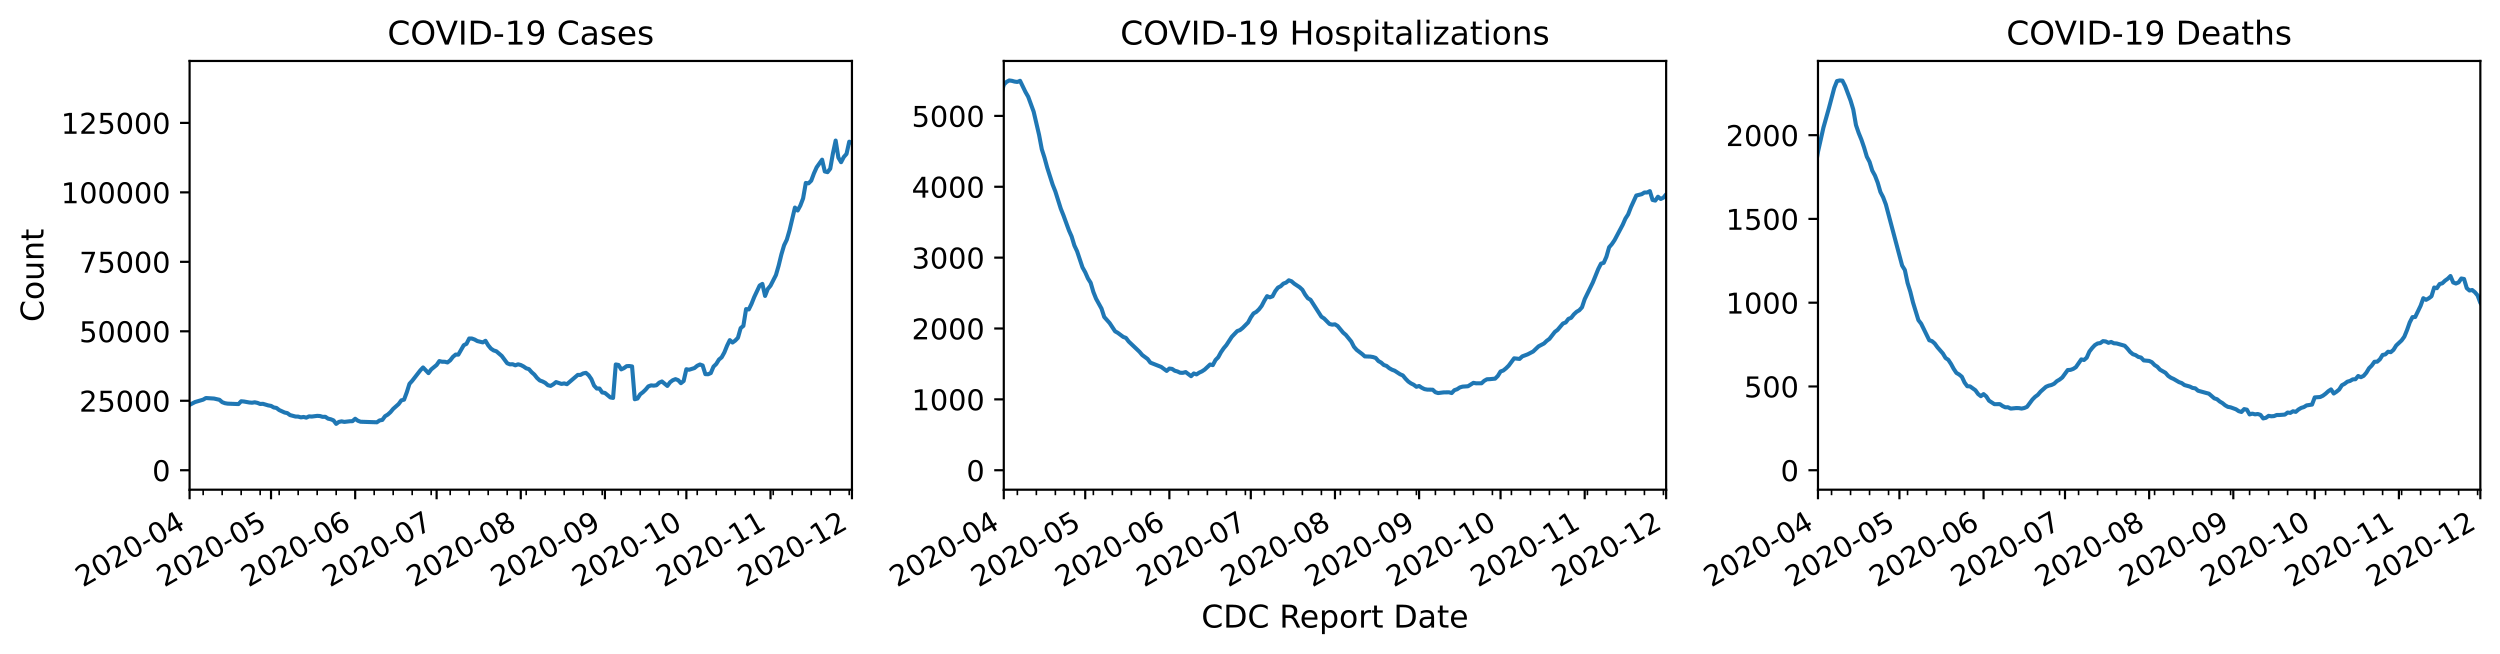 <?xml version="1.0" encoding="utf-8" standalone="no"?>
<!DOCTYPE svg PUBLIC "-//W3C//DTD SVG 1.1//EN"
  "http://www.w3.org/Graphics/SVG/1.1/DTD/svg11.dtd">
<!-- Created with matplotlib (https://matplotlib.org/) -->
<svg height="239.365pt" version="1.1" viewBox="0 0 915.309 239.365" width="915.309pt" xmlns="http://www.w3.org/2000/svg" xmlns:xlink="http://www.w3.org/1999/xlink">
 <defs>
  <style type="text/css">*{stroke-linecap:butt;stroke-linejoin:round;}</style>
 </defs>
 <rect width='100%' height='100%' style='stroke: none; fill: #FFFFFF;'/>
 <g id="figure_1">
  <g id="patch_1">
   <path d="M 0 239.365 
L 915.309 239.365 
L 915.309 0 
L 0 0 
z
" style="fill:none;"/>
  </g>
  <g id="axes_1">
   <g id="patch_2">
    <path d="M 69.414 179.298 
L 311.919 179.298 
L 311.919 22.318 
L 69.414 22.318 
z
" style="fill:#ffffff;"/>
   </g>
   <g id="matplotlib.axis_1">
    <g id="xtick_1">
     <g id="line2d_1">
      <defs>
       <path d="M 0 0 
L 0 3.5 
" id="m50f2f3b43d" style="stroke:#000000;stroke-width:0.8;"/>
      </defs>
      <g>
       <use style="stroke:#000000;stroke-width:0.8;" x="69.414" xlink:href="#m50f2f3b43d" y="179.298"/>
      </g>
     </g>
     <g id="text_1">
      <!-- 2020-04 -->
      <g transform="translate(30.328 215.144)rotate(-30)scale(0.105 -0.105)">
       <defs>
        <path d="M 19.188 8.297 
L 53.609 8.297 
L 53.609 0 
L 7.328 0 
L 7.328 8.297 
Q 12.938 14.109 22.625 23.891 
Q 32.328 33.688 34.812 36.531 
Q 39.547 41.844 41.422 45.531 
Q 43.312 49.219 43.312 52.781 
Q 43.312 58.594 39.234 62.25 
Q 35.156 65.922 28.609 65.922 
Q 23.969 65.922 18.812 64.312 
Q 13.672 62.703 7.812 59.422 
L 7.812 69.391 
Q 13.766 71.781 18.938 73 
Q 24.125 74.219 28.422 74.219 
Q 39.75 74.219 46.484 68.547 
Q 53.219 62.891 53.219 53.422 
Q 53.219 48.922 51.531 44.891 
Q 49.859 40.875 45.406 35.406 
Q 44.188 33.984 37.641 27.219 
Q 31.109 20.453 19.188 8.297 
z
" id="DejaVuSans-50"/>
        <path d="M 31.781 66.406 
Q 24.172 66.406 20.328 58.906 
Q 16.5 51.422 16.5 36.375 
Q 16.5 21.391 20.328 13.891 
Q 24.172 6.391 31.781 6.391 
Q 39.453 6.391 43.281 13.891 
Q 47.125 21.391 47.125 36.375 
Q 47.125 51.422 43.281 58.906 
Q 39.453 66.406 31.781 66.406 
z
M 31.781 74.219 
Q 44.047 74.219 50.516 64.516 
Q 56.984 54.828 56.984 36.375 
Q 56.984 17.969 50.516 8.266 
Q 44.047 -1.422 31.781 -1.422 
Q 19.531 -1.422 13.062 8.266 
Q 6.594 17.969 6.594 36.375 
Q 6.594 54.828 13.062 64.516 
Q 19.531 74.219 31.781 74.219 
z
" id="DejaVuSans-48"/>
        <path d="M 4.891 31.391 
L 31.203 31.391 
L 31.203 23.391 
L 4.891 23.391 
z
" id="DejaVuSans-45"/>
        <path d="M 37.797 64.312 
L 12.891 25.391 
L 37.797 25.391 
z
M 35.203 72.906 
L 47.609 72.906 
L 47.609 25.391 
L 58.016 25.391 
L 58.016 17.188 
L 47.609 17.188 
L 47.609 0 
L 37.797 0 
L 37.797 17.188 
L 4.891 17.188 
L 4.891 26.703 
z
" id="DejaVuSans-52"/>
       </defs>
       <use xlink:href="#DejaVuSans-50"/>
       <use x="63.623" xlink:href="#DejaVuSans-48"/>
       <use x="127.246" xlink:href="#DejaVuSans-50"/>
       <use x="190.869" xlink:href="#DejaVuSans-48"/>
       <use x="254.492" xlink:href="#DejaVuSans-45"/>
       <use x="290.576" xlink:href="#DejaVuSans-48"/>
       <use x="354.199" xlink:href="#DejaVuSans-52"/>
      </g>
     </g>
    </g>
    <g id="xtick_2">
     <g id="line2d_2">
      <g>
       <use style="stroke:#000000;stroke-width:0.8;" x="99.23" xlink:href="#m50f2f3b43d" y="179.298"/>
      </g>
     </g>
     <g id="text_2">
      <!-- 2020-05 -->
      <g transform="translate(60.144 215.144)rotate(-30)scale(0.105 -0.105)">
       <defs>
        <path d="M 10.797 72.906 
L 49.516 72.906 
L 49.516 64.594 
L 19.828 64.594 
L 19.828 46.734 
Q 21.969 47.469 24.109 47.828 
Q 26.266 48.188 28.422 48.188 
Q 40.625 48.188 47.75 41.5 
Q 54.891 34.812 54.891 23.391 
Q 54.891 11.625 47.562 5.094 
Q 40.234 -1.422 26.906 -1.422 
Q 22.312 -1.422 17.547 -0.641 
Q 12.797 0.141 7.719 1.703 
L 7.719 11.625 
Q 12.109 9.234 16.797 8.062 
Q 21.484 6.891 26.703 6.891 
Q 35.156 6.891 40.078 11.328 
Q 45.016 15.766 45.016 23.391 
Q 45.016 31 40.078 35.438 
Q 35.156 39.891 26.703 39.891 
Q 22.75 39.891 18.812 39.016 
Q 14.891 38.141 10.797 36.281 
z
" id="DejaVuSans-53"/>
       </defs>
       <use xlink:href="#DejaVuSans-50"/>
       <use x="63.623" xlink:href="#DejaVuSans-48"/>
       <use x="127.246" xlink:href="#DejaVuSans-50"/>
       <use x="190.869" xlink:href="#DejaVuSans-48"/>
       <use x="254.492" xlink:href="#DejaVuSans-45"/>
       <use x="290.576" xlink:href="#DejaVuSans-48"/>
       <use x="354.199" xlink:href="#DejaVuSans-53"/>
      </g>
     </g>
    </g>
    <g id="xtick_3">
     <g id="line2d_3">
      <g>
       <use style="stroke:#000000;stroke-width:0.8;" x="130.04" xlink:href="#m50f2f3b43d" y="179.298"/>
      </g>
     </g>
     <g id="text_3">
      <!-- 2020-06 -->
      <g transform="translate(90.954 215.144)rotate(-30)scale(0.105 -0.105)">
       <defs>
        <path d="M 33.016 40.375 
Q 26.375 40.375 22.484 35.828 
Q 18.609 31.297 18.609 23.391 
Q 18.609 15.531 22.484 10.953 
Q 26.375 6.391 33.016 6.391 
Q 39.656 6.391 43.531 10.953 
Q 47.406 15.531 47.406 23.391 
Q 47.406 31.297 43.531 35.828 
Q 39.656 40.375 33.016 40.375 
z
M 52.594 71.297 
L 52.594 62.312 
Q 48.875 64.062 45.094 64.984 
Q 41.312 65.922 37.594 65.922 
Q 27.828 65.922 22.672 59.328 
Q 17.531 52.734 16.797 39.406 
Q 19.672 43.656 24.016 45.922 
Q 28.375 48.188 33.594 48.188 
Q 44.578 48.188 50.953 41.516 
Q 57.328 34.859 57.328 23.391 
Q 57.328 12.156 50.688 5.359 
Q 44.047 -1.422 33.016 -1.422 
Q 20.359 -1.422 13.672 8.266 
Q 6.984 17.969 6.984 36.375 
Q 6.984 53.656 15.188 63.938 
Q 23.391 74.219 37.203 74.219 
Q 40.922 74.219 44.703 73.484 
Q 48.484 72.75 52.594 71.297 
z
" id="DejaVuSans-54"/>
       </defs>
       <use xlink:href="#DejaVuSans-50"/>
       <use x="63.623" xlink:href="#DejaVuSans-48"/>
       <use x="127.246" xlink:href="#DejaVuSans-50"/>
       <use x="190.869" xlink:href="#DejaVuSans-48"/>
       <use x="254.492" xlink:href="#DejaVuSans-45"/>
       <use x="290.576" xlink:href="#DejaVuSans-48"/>
       <use x="354.199" xlink:href="#DejaVuSans-54"/>
      </g>
     </g>
    </g>
    <g id="xtick_4">
     <g id="line2d_4">
      <g>
       <use style="stroke:#000000;stroke-width:0.8;" x="159.856" xlink:href="#m50f2f3b43d" y="179.298"/>
      </g>
     </g>
     <g id="text_4">
      <!-- 2020-07 -->
      <g transform="translate(120.77 215.144)rotate(-30)scale(0.105 -0.105)">
       <defs>
        <path d="M 8.203 72.906 
L 55.078 72.906 
L 55.078 68.703 
L 28.609 0 
L 18.312 0 
L 43.219 64.594 
L 8.203 64.594 
z
" id="DejaVuSans-55"/>
       </defs>
       <use xlink:href="#DejaVuSans-50"/>
       <use x="63.623" xlink:href="#DejaVuSans-48"/>
       <use x="127.246" xlink:href="#DejaVuSans-50"/>
       <use x="190.869" xlink:href="#DejaVuSans-48"/>
       <use x="254.492" xlink:href="#DejaVuSans-45"/>
       <use x="290.576" xlink:href="#DejaVuSans-48"/>
       <use x="354.199" xlink:href="#DejaVuSans-55"/>
      </g>
     </g>
    </g>
    <g id="xtick_5">
     <g id="line2d_5">
      <g>
       <use style="stroke:#000000;stroke-width:0.8;" x="190.666" xlink:href="#m50f2f3b43d" y="179.298"/>
      </g>
     </g>
     <g id="text_5">
      <!-- 2020-08 -->
      <g transform="translate(151.58 215.144)rotate(-30)scale(0.105 -0.105)">
       <defs>
        <path d="M 31.781 34.625 
Q 24.75 34.625 20.719 30.859 
Q 16.703 27.094 16.703 20.516 
Q 16.703 13.922 20.719 10.156 
Q 24.75 6.391 31.781 6.391 
Q 38.812 6.391 42.859 10.172 
Q 46.922 13.969 46.922 20.516 
Q 46.922 27.094 42.891 30.859 
Q 38.875 34.625 31.781 34.625 
z
M 21.922 38.812 
Q 15.578 40.375 12.031 44.719 
Q 8.5 49.078 8.5 55.328 
Q 8.5 64.062 14.719 69.141 
Q 20.953 74.219 31.781 74.219 
Q 42.672 74.219 48.875 69.141 
Q 55.078 64.062 55.078 55.328 
Q 55.078 49.078 51.531 44.719 
Q 48 40.375 41.703 38.812 
Q 48.828 37.156 52.797 32.312 
Q 56.781 27.484 56.781 20.516 
Q 56.781 9.906 50.312 4.234 
Q 43.844 -1.422 31.781 -1.422 
Q 19.734 -1.422 13.25 4.234 
Q 6.781 9.906 6.781 20.516 
Q 6.781 27.484 10.781 32.312 
Q 14.797 37.156 21.922 38.812 
z
M 18.312 54.391 
Q 18.312 48.734 21.844 45.562 
Q 25.391 42.391 31.781 42.391 
Q 38.141 42.391 41.719 45.562 
Q 45.312 48.734 45.312 54.391 
Q 45.312 60.062 41.719 63.234 
Q 38.141 66.406 31.781 66.406 
Q 25.391 66.406 21.844 63.234 
Q 18.312 60.062 18.312 54.391 
z
" id="DejaVuSans-56"/>
       </defs>
       <use xlink:href="#DejaVuSans-50"/>
       <use x="63.623" xlink:href="#DejaVuSans-48"/>
       <use x="127.246" xlink:href="#DejaVuSans-50"/>
       <use x="190.869" xlink:href="#DejaVuSans-48"/>
       <use x="254.492" xlink:href="#DejaVuSans-45"/>
       <use x="290.576" xlink:href="#DejaVuSans-48"/>
       <use x="354.199" xlink:href="#DejaVuSans-56"/>
      </g>
     </g>
    </g>
    <g id="xtick_6">
     <g id="line2d_6">
      <g>
       <use style="stroke:#000000;stroke-width:0.8;" x="221.476" xlink:href="#m50f2f3b43d" y="179.298"/>
      </g>
     </g>
     <g id="text_6">
      <!-- 2020-09 -->
      <g transform="translate(182.39 215.144)rotate(-30)scale(0.105 -0.105)">
       <defs>
        <path d="M 10.984 1.516 
L 10.984 10.5 
Q 14.703 8.734 18.5 7.812 
Q 22.312 6.891 25.984 6.891 
Q 35.75 6.891 40.891 13.453 
Q 46.047 20.016 46.781 33.406 
Q 43.953 29.203 39.594 26.953 
Q 35.25 24.703 29.984 24.703 
Q 19.047 24.703 12.672 31.312 
Q 6.297 37.938 6.297 49.422 
Q 6.297 60.641 12.938 67.422 
Q 19.578 74.219 30.609 74.219 
Q 43.266 74.219 49.922 64.516 
Q 56.594 54.828 56.594 36.375 
Q 56.594 19.141 48.406 8.859 
Q 40.234 -1.422 26.422 -1.422 
Q 22.703 -1.422 18.891 -0.688 
Q 15.094 0.047 10.984 1.516 
z
M 30.609 32.422 
Q 37.25 32.422 41.125 36.953 
Q 45.016 41.5 45.016 49.422 
Q 45.016 57.281 41.125 61.844 
Q 37.25 66.406 30.609 66.406 
Q 23.969 66.406 20.094 61.844 
Q 16.219 57.281 16.219 49.422 
Q 16.219 41.5 20.094 36.953 
Q 23.969 32.422 30.609 32.422 
z
" id="DejaVuSans-57"/>
       </defs>
       <use xlink:href="#DejaVuSans-50"/>
       <use x="63.623" xlink:href="#DejaVuSans-48"/>
       <use x="127.246" xlink:href="#DejaVuSans-50"/>
       <use x="190.869" xlink:href="#DejaVuSans-48"/>
       <use x="254.492" xlink:href="#DejaVuSans-45"/>
       <use x="290.576" xlink:href="#DejaVuSans-48"/>
       <use x="354.199" xlink:href="#DejaVuSans-57"/>
      </g>
     </g>
    </g>
    <g id="xtick_7">
     <g id="line2d_7">
      <g>
       <use style="stroke:#000000;stroke-width:0.8;" x="251.292" xlink:href="#m50f2f3b43d" y="179.298"/>
      </g>
     </g>
     <g id="text_7">
      <!-- 2020-10 -->
      <g transform="translate(212.206 215.144)rotate(-30)scale(0.105 -0.105)">
       <defs>
        <path d="M 12.406 8.297 
L 28.516 8.297 
L 28.516 63.922 
L 10.984 60.406 
L 10.984 69.391 
L 28.422 72.906 
L 38.281 72.906 
L 38.281 8.297 
L 54.391 8.297 
L 54.391 0 
L 12.406 0 
z
" id="DejaVuSans-49"/>
       </defs>
       <use xlink:href="#DejaVuSans-50"/>
       <use x="63.623" xlink:href="#DejaVuSans-48"/>
       <use x="127.246" xlink:href="#DejaVuSans-50"/>
       <use x="190.869" xlink:href="#DejaVuSans-48"/>
       <use x="254.492" xlink:href="#DejaVuSans-45"/>
       <use x="290.576" xlink:href="#DejaVuSans-49"/>
       <use x="354.199" xlink:href="#DejaVuSans-48"/>
      </g>
     </g>
    </g>
    <g id="xtick_8">
     <g id="line2d_8">
      <g>
       <use style="stroke:#000000;stroke-width:0.8;" x="282.102" xlink:href="#m50f2f3b43d" y="179.298"/>
      </g>
     </g>
     <g id="text_8">
      <!-- 2020-11 -->
      <g transform="translate(243.016 215.144)rotate(-30)scale(0.105 -0.105)">
       <use xlink:href="#DejaVuSans-50"/>
       <use x="63.623" xlink:href="#DejaVuSans-48"/>
       <use x="127.246" xlink:href="#DejaVuSans-50"/>
       <use x="190.869" xlink:href="#DejaVuSans-48"/>
       <use x="254.492" xlink:href="#DejaVuSans-45"/>
       <use x="290.576" xlink:href="#DejaVuSans-49"/>
       <use x="354.199" xlink:href="#DejaVuSans-49"/>
      </g>
     </g>
    </g>
    <g id="xtick_9">
     <g id="line2d_9">
      <g>
       <use style="stroke:#000000;stroke-width:0.8;" x="311.919" xlink:href="#m50f2f3b43d" y="179.298"/>
      </g>
     </g>
     <g id="text_9">
      <!-- 2020-12 -->
      <g transform="translate(272.833 215.144)rotate(-30)scale(0.105 -0.105)">
       <use xlink:href="#DejaVuSans-50"/>
       <use x="63.623" xlink:href="#DejaVuSans-48"/>
       <use x="127.246" xlink:href="#DejaVuSans-50"/>
       <use x="190.869" xlink:href="#DejaVuSans-48"/>
       <use x="254.492" xlink:href="#DejaVuSans-45"/>
       <use x="290.576" xlink:href="#DejaVuSans-49"/>
       <use x="354.199" xlink:href="#DejaVuSans-50"/>
      </g>
     </g>
    </g>
    <g id="xtick_10">
     <g id="line2d_10">
      <defs>
       <path d="M 0 0 
L 0 2 
" id="m6940f7d9ab" style="stroke:#000000;stroke-width:0.6;"/>
      </defs>
      <g>
       <use style="stroke:#000000;stroke-width:0.6;" x="74.383" xlink:href="#m6940f7d9ab" y="179.298"/>
      </g>
     </g>
    </g>
    <g id="xtick_11">
     <g id="line2d_11">
      <g>
       <use style="stroke:#000000;stroke-width:0.6;" x="81.34" xlink:href="#m6940f7d9ab" y="179.298"/>
      </g>
     </g>
    </g>
    <g id="xtick_12">
     <g id="line2d_12">
      <g>
       <use style="stroke:#000000;stroke-width:0.6;" x="88.297" xlink:href="#m6940f7d9ab" y="179.298"/>
      </g>
     </g>
    </g>
    <g id="xtick_13">
     <g id="line2d_13">
      <g>
       <use style="stroke:#000000;stroke-width:0.6;" x="95.254" xlink:href="#m6940f7d9ab" y="179.298"/>
      </g>
     </g>
    </g>
    <g id="xtick_14">
     <g id="line2d_14">
      <g>
       <use style="stroke:#000000;stroke-width:0.6;" x="102.211" xlink:href="#m6940f7d9ab" y="179.298"/>
      </g>
     </g>
    </g>
    <g id="xtick_15">
     <g id="line2d_15">
      <g>
       <use style="stroke:#000000;stroke-width:0.6;" x="109.169" xlink:href="#m6940f7d9ab" y="179.298"/>
      </g>
     </g>
    </g>
    <g id="xtick_16">
     <g id="line2d_16">
      <g>
       <use style="stroke:#000000;stroke-width:0.6;" x="116.126" xlink:href="#m6940f7d9ab" y="179.298"/>
      </g>
     </g>
    </g>
    <g id="xtick_17">
     <g id="line2d_17">
      <g>
       <use style="stroke:#000000;stroke-width:0.6;" x="123.083" xlink:href="#m6940f7d9ab" y="179.298"/>
      </g>
     </g>
    </g>
    <g id="xtick_18">
     <g id="line2d_18">
      <g>
       <use style="stroke:#000000;stroke-width:0.6;" x="136.997" xlink:href="#m6940f7d9ab" y="179.298"/>
      </g>
     </g>
    </g>
    <g id="xtick_19">
     <g id="line2d_19">
      <g>
       <use style="stroke:#000000;stroke-width:0.6;" x="143.954" xlink:href="#m6940f7d9ab" y="179.298"/>
      </g>
     </g>
    </g>
    <g id="xtick_20">
     <g id="line2d_20">
      <g>
       <use style="stroke:#000000;stroke-width:0.6;" x="150.911" xlink:href="#m6940f7d9ab" y="179.298"/>
      </g>
     </g>
    </g>
    <g id="xtick_21">
     <g id="line2d_21">
      <g>
       <use style="stroke:#000000;stroke-width:0.6;" x="157.868" xlink:href="#m6940f7d9ab" y="179.298"/>
      </g>
     </g>
    </g>
    <g id="xtick_22">
     <g id="line2d_22">
      <g>
       <use style="stroke:#000000;stroke-width:0.6;" x="164.825" xlink:href="#m6940f7d9ab" y="179.298"/>
      </g>
     </g>
    </g>
    <g id="xtick_23">
     <g id="line2d_23">
      <g>
       <use style="stroke:#000000;stroke-width:0.6;" x="171.783" xlink:href="#m6940f7d9ab" y="179.298"/>
      </g>
     </g>
    </g>
    <g id="xtick_24">
     <g id="line2d_24">
      <g>
       <use style="stroke:#000000;stroke-width:0.6;" x="178.74" xlink:href="#m6940f7d9ab" y="179.298"/>
      </g>
     </g>
    </g>
    <g id="xtick_25">
     <g id="line2d_25">
      <g>
       <use style="stroke:#000000;stroke-width:0.6;" x="185.697" xlink:href="#m6940f7d9ab" y="179.298"/>
      </g>
     </g>
    </g>
    <g id="xtick_26">
     <g id="line2d_26">
      <g>
       <use style="stroke:#000000;stroke-width:0.6;" x="192.654" xlink:href="#m6940f7d9ab" y="179.298"/>
      </g>
     </g>
    </g>
    <g id="xtick_27">
     <g id="line2d_27">
      <g>
       <use style="stroke:#000000;stroke-width:0.6;" x="199.611" xlink:href="#m6940f7d9ab" y="179.298"/>
      </g>
     </g>
    </g>
    <g id="xtick_28">
     <g id="line2d_28">
      <g>
       <use style="stroke:#000000;stroke-width:0.6;" x="206.568" xlink:href="#m6940f7d9ab" y="179.298"/>
      </g>
     </g>
    </g>
    <g id="xtick_29">
     <g id="line2d_29">
      <g>
       <use style="stroke:#000000;stroke-width:0.6;" x="213.525" xlink:href="#m6940f7d9ab" y="179.298"/>
      </g>
     </g>
    </g>
    <g id="xtick_30">
     <g id="line2d_30">
      <g>
       <use style="stroke:#000000;stroke-width:0.6;" x="220.482" xlink:href="#m6940f7d9ab" y="179.298"/>
      </g>
     </g>
    </g>
    <g id="xtick_31">
     <g id="line2d_31">
      <g>
       <use style="stroke:#000000;stroke-width:0.6;" x="227.439" xlink:href="#m6940f7d9ab" y="179.298"/>
      </g>
     </g>
    </g>
    <g id="xtick_32">
     <g id="line2d_32">
      <g>
       <use style="stroke:#000000;stroke-width:0.6;" x="234.397" xlink:href="#m6940f7d9ab" y="179.298"/>
      </g>
     </g>
    </g>
    <g id="xtick_33">
     <g id="line2d_33">
      <g>
       <use style="stroke:#000000;stroke-width:0.6;" x="241.354" xlink:href="#m6940f7d9ab" y="179.298"/>
      </g>
     </g>
    </g>
    <g id="xtick_34">
     <g id="line2d_34">
      <g>
       <use style="stroke:#000000;stroke-width:0.6;" x="248.311" xlink:href="#m6940f7d9ab" y="179.298"/>
      </g>
     </g>
    </g>
    <g id="xtick_35">
     <g id="line2d_35">
      <g>
       <use style="stroke:#000000;stroke-width:0.6;" x="255.268" xlink:href="#m6940f7d9ab" y="179.298"/>
      </g>
     </g>
    </g>
    <g id="xtick_36">
     <g id="line2d_36">
      <g>
       <use style="stroke:#000000;stroke-width:0.6;" x="262.225" xlink:href="#m6940f7d9ab" y="179.298"/>
      </g>
     </g>
    </g>
    <g id="xtick_37">
     <g id="line2d_37">
      <g>
       <use style="stroke:#000000;stroke-width:0.6;" x="269.182" xlink:href="#m6940f7d9ab" y="179.298"/>
      </g>
     </g>
    </g>
    <g id="xtick_38">
     <g id="line2d_38">
      <g>
       <use style="stroke:#000000;stroke-width:0.6;" x="276.139" xlink:href="#m6940f7d9ab" y="179.298"/>
      </g>
     </g>
    </g>
    <g id="xtick_39">
     <g id="line2d_39">
      <g>
       <use style="stroke:#000000;stroke-width:0.6;" x="283.096" xlink:href="#m6940f7d9ab" y="179.298"/>
      </g>
     </g>
    </g>
    <g id="xtick_40">
     <g id="line2d_40">
      <g>
       <use style="stroke:#000000;stroke-width:0.6;" x="290.053" xlink:href="#m6940f7d9ab" y="179.298"/>
      </g>
     </g>
    </g>
    <g id="xtick_41">
     <g id="line2d_41">
      <g>
       <use style="stroke:#000000;stroke-width:0.6;" x="297.01" xlink:href="#m6940f7d9ab" y="179.298"/>
      </g>
     </g>
    </g>
    <g id="xtick_42">
     <g id="line2d_42">
      <g>
       <use style="stroke:#000000;stroke-width:0.6;" x="303.968" xlink:href="#m6940f7d9ab" y="179.298"/>
      </g>
     </g>
    </g>
    <g id="xtick_43">
     <g id="line2d_43">
      <g>
       <use style="stroke:#000000;stroke-width:0.6;" x="310.925" xlink:href="#m6940f7d9ab" y="179.298"/>
      </g>
     </g>
    </g>
   </g>
   <g id="matplotlib.axis_2">
    <g id="ytick_1">
     <g id="line2d_44">
      <defs>
       <path d="M 0 0 
L -3.5 0 
" id="mc9f8589423" style="stroke:#000000;stroke-width:0.8;"/>
      </defs>
      <g>
       <use style="stroke:#000000;stroke-width:0.8;" x="69.414" xlink:href="#mc9f8589423" y="172.163"/>
      </g>
     </g>
     <g id="text_10">
      <!-- 0 -->
      <g transform="translate(55.733 176.152)scale(0.105 -0.105)">
       <use xlink:href="#DejaVuSans-48"/>
      </g>
     </g>
    </g>
    <g id="ytick_2">
     <g id="line2d_45">
      <g>
       <use style="stroke:#000000;stroke-width:0.8;" x="69.414" xlink:href="#mc9f8589423" y="146.729"/>
      </g>
     </g>
     <g id="text_11">
      <!-- 25000 -->
      <g transform="translate(29.01 150.718)scale(0.105 -0.105)">
       <use xlink:href="#DejaVuSans-50"/>
       <use x="63.623" xlink:href="#DejaVuSans-53"/>
       <use x="127.246" xlink:href="#DejaVuSans-48"/>
       <use x="190.869" xlink:href="#DejaVuSans-48"/>
       <use x="254.492" xlink:href="#DejaVuSans-48"/>
      </g>
     </g>
    </g>
    <g id="ytick_3">
     <g id="line2d_46">
      <g>
       <use style="stroke:#000000;stroke-width:0.8;" x="69.414" xlink:href="#mc9f8589423" y="121.295"/>
      </g>
     </g>
     <g id="text_12">
      <!-- 50000 -->
      <g transform="translate(29.01 125.284)scale(0.105 -0.105)">
       <use xlink:href="#DejaVuSans-53"/>
       <use x="63.623" xlink:href="#DejaVuSans-48"/>
       <use x="127.246" xlink:href="#DejaVuSans-48"/>
       <use x="190.869" xlink:href="#DejaVuSans-48"/>
       <use x="254.492" xlink:href="#DejaVuSans-48"/>
      </g>
     </g>
    </g>
    <g id="ytick_4">
     <g id="line2d_47">
      <g>
       <use style="stroke:#000000;stroke-width:0.8;" x="69.414" xlink:href="#mc9f8589423" y="95.861"/>
      </g>
     </g>
     <g id="text_13">
      <!-- 75000 -->
      <g transform="translate(29.01 99.85)scale(0.105 -0.105)">
       <use xlink:href="#DejaVuSans-55"/>
       <use x="63.623" xlink:href="#DejaVuSans-53"/>
       <use x="127.246" xlink:href="#DejaVuSans-48"/>
       <use x="190.869" xlink:href="#DejaVuSans-48"/>
       <use x="254.492" xlink:href="#DejaVuSans-48"/>
      </g>
     </g>
    </g>
    <g id="ytick_5">
     <g id="line2d_48">
      <g>
       <use style="stroke:#000000;stroke-width:0.8;" x="69.414" xlink:href="#mc9f8589423" y="70.427"/>
      </g>
     </g>
     <g id="text_14">
      <!-- 100000 -->
      <g transform="translate(22.33 74.416)scale(0.105 -0.105)">
       <use xlink:href="#DejaVuSans-49"/>
       <use x="63.623" xlink:href="#DejaVuSans-48"/>
       <use x="127.246" xlink:href="#DejaVuSans-48"/>
       <use x="190.869" xlink:href="#DejaVuSans-48"/>
       <use x="254.492" xlink:href="#DejaVuSans-48"/>
       <use x="318.115" xlink:href="#DejaVuSans-48"/>
      </g>
     </g>
    </g>
    <g id="ytick_6">
     <g id="line2d_49">
      <g>
       <use style="stroke:#000000;stroke-width:0.8;" x="69.414" xlink:href="#mc9f8589423" y="44.993"/>
      </g>
     </g>
     <g id="text_15">
      <!-- 125000 -->
      <g transform="translate(22.33 48.982)scale(0.105 -0.105)">
       <use xlink:href="#DejaVuSans-49"/>
       <use x="63.623" xlink:href="#DejaVuSans-50"/>
       <use x="127.246" xlink:href="#DejaVuSans-53"/>
       <use x="190.869" xlink:href="#DejaVuSans-48"/>
       <use x="254.492" xlink:href="#DejaVuSans-48"/>
       <use x="318.115" xlink:href="#DejaVuSans-48"/>
      </g>
     </g>
    </g>
    <g id="text_16">
     <!-- Count -->
     <g transform="translate(15.938 117.884)rotate(-90)scale(0.115 -0.115)">
      <defs>
       <path d="M 64.406 67.281 
L 64.406 56.891 
Q 59.422 61.531 53.781 63.812 
Q 48.141 66.109 41.797 66.109 
Q 29.297 66.109 22.656 58.469 
Q 16.016 50.828 16.016 36.375 
Q 16.016 21.969 22.656 14.328 
Q 29.297 6.688 41.797 6.688 
Q 48.141 6.688 53.781 8.984 
Q 59.422 11.281 64.406 15.922 
L 64.406 5.609 
Q 59.234 2.094 53.438 0.328 
Q 47.656 -1.422 41.219 -1.422 
Q 24.656 -1.422 15.125 8.703 
Q 5.609 18.844 5.609 36.375 
Q 5.609 53.953 15.125 64.078 
Q 24.656 74.219 41.219 74.219 
Q 47.75 74.219 53.531 72.484 
Q 59.328 70.75 64.406 67.281 
z
" id="DejaVuSans-67"/>
       <path d="M 30.609 48.391 
Q 23.391 48.391 19.188 42.75 
Q 14.984 37.109 14.984 27.297 
Q 14.984 17.484 19.156 11.844 
Q 23.344 6.203 30.609 6.203 
Q 37.797 6.203 41.984 11.859 
Q 46.188 17.531 46.188 27.297 
Q 46.188 37.016 41.984 42.703 
Q 37.797 48.391 30.609 48.391 
z
M 30.609 56 
Q 42.328 56 49.016 48.375 
Q 55.719 40.766 55.719 27.297 
Q 55.719 13.875 49.016 6.219 
Q 42.328 -1.422 30.609 -1.422 
Q 18.844 -1.422 12.172 6.219 
Q 5.516 13.875 5.516 27.297 
Q 5.516 40.766 12.172 48.375 
Q 18.844 56 30.609 56 
z
" id="DejaVuSans-111"/>
       <path d="M 8.5 21.578 
L 8.5 54.688 
L 17.484 54.688 
L 17.484 21.922 
Q 17.484 14.156 20.5 10.266 
Q 23.531 6.391 29.594 6.391 
Q 36.859 6.391 41.078 11.031 
Q 45.312 15.672 45.312 23.688 
L 45.312 54.688 
L 54.297 54.688 
L 54.297 0 
L 45.312 0 
L 45.312 8.406 
Q 42.047 3.422 37.719 1 
Q 33.406 -1.422 27.688 -1.422 
Q 18.266 -1.422 13.375 4.438 
Q 8.5 10.297 8.5 21.578 
z
M 31.109 56 
z
" id="DejaVuSans-117"/>
       <path d="M 54.891 33.016 
L 54.891 0 
L 45.906 0 
L 45.906 32.719 
Q 45.906 40.484 42.875 44.328 
Q 39.844 48.188 33.797 48.188 
Q 26.516 48.188 22.312 43.547 
Q 18.109 38.922 18.109 30.906 
L 18.109 0 
L 9.078 0 
L 9.078 54.688 
L 18.109 54.688 
L 18.109 46.188 
Q 21.344 51.125 25.703 53.562 
Q 30.078 56 35.797 56 
Q 45.219 56 50.047 50.172 
Q 54.891 44.344 54.891 33.016 
z
" id="DejaVuSans-110"/>
       <path d="M 18.312 70.219 
L 18.312 54.688 
L 36.812 54.688 
L 36.812 47.703 
L 18.312 47.703 
L 18.312 18.016 
Q 18.312 11.328 20.141 9.422 
Q 21.969 7.516 27.594 7.516 
L 36.812 7.516 
L 36.812 0 
L 27.594 0 
Q 17.188 0 13.234 3.875 
Q 9.281 7.766 9.281 18.016 
L 9.281 47.703 
L 2.688 47.703 
L 2.688 54.688 
L 9.281 54.688 
L 9.281 70.219 
z
" id="DejaVuSans-116"/>
      </defs>
      <use xlink:href="#DejaVuSans-67"/>
      <use x="69.824" xlink:href="#DejaVuSans-111"/>
      <use x="131.006" xlink:href="#DejaVuSans-117"/>
      <use x="194.385" xlink:href="#DejaVuSans-110"/>
      <use x="257.764" xlink:href="#DejaVuSans-116"/>
     </g>
    </g>
   </g>
   <g id="line2d_50">
    <path clip-path="url(#p2d6fc105dd)" d="M 68.42 149.278 
L 69.414 148.229 
L 71.401 147.203 
L 74.383 146.317 
L 75.377 145.728 
L 78.358 145.917 
L 80.346 146.371 
L 81.34 147.236 
L 82.334 147.614 
L 83.328 147.784 
L 87.303 147.94 
L 88.297 146.913 
L 89.291 147.002 
L 91.279 147.36 
L 92.273 147.446 
L 93.267 147.292 
L 94.26 147.503 
L 95.254 147.904 
L 96.248 147.846 
L 98.236 148.435 
L 99.23 148.608 
L 100.224 149.177 
L 101.218 149.359 
L 102.211 150.126 
L 104.199 151.033 
L 105.193 151.255 
L 106.187 151.972 
L 108.175 152.503 
L 109.169 152.529 
L 110.162 152.809 
L 111.156 152.66 
L 112.15 152.909 
L 113.144 152.444 
L 114.138 152.515 
L 116.126 152.26 
L 117.119 152.316 
L 118.113 152.619 
L 119.107 152.596 
L 120.101 153.271 
L 121.095 153.5 
L 122.089 153.901 
L 123.083 155.187 
L 124.077 154.473 
L 125.07 154.27 
L 126.064 154.468 
L 128.052 154.232 
L 129.046 154.201 
L 130.04 153.325 
L 131.034 154.045 
L 132.028 154.407 
L 135.009 154.513 
L 137.991 154.607 
L 138.985 153.927 
L 139.979 153.742 
L 140.972 152.388 
L 141.966 151.789 
L 142.96 150.894 
L 143.954 149.696 
L 145.942 147.935 
L 146.936 146.583 
L 147.93 146.327 
L 148.923 143.662 
L 149.917 140.527 
L 150.911 139.423 
L 153.893 135.589 
L 154.887 134.542 
L 156.874 136.606 
L 157.868 135.262 
L 159.856 133.627 
L 160.85 132.203 
L 161.844 132.436 
L 162.838 132.45 
L 163.832 132.698 
L 164.825 131.932 
L 165.819 130.657 
L 166.813 129.826 
L 167.807 129.837 
L 169.795 126.386 
L 170.789 125.887 
L 171.783 123.934 
L 172.776 123.945 
L 173.77 124.309 
L 174.764 124.868 
L 176.752 125.359 
L 177.746 124.775 
L 178.74 126.431 
L 179.733 127.628 
L 180.727 128.296 
L 181.721 128.612 
L 183.709 130.323 
L 185.697 132.996 
L 186.691 133.396 
L 187.684 133.354 
L 188.678 133.757 
L 189.672 133.379 
L 190.666 133.643 
L 191.66 134.153 
L 192.654 134.843 
L 193.648 135.146 
L 194.642 136.269 
L 195.635 137.137 
L 196.629 138.392 
L 197.623 139.291 
L 198.617 139.652 
L 199.611 140.166 
L 200.605 141.041 
L 201.599 141.283 
L 202.593 140.691 
L 203.586 139.891 
L 205.574 140.56 
L 206.568 140.371 
L 207.562 140.666 
L 211.537 137.264 
L 212.531 137.269 
L 213.525 136.716 
L 214.519 136.512 
L 215.513 137.36 
L 216.507 138.795 
L 217.501 141.175 
L 218.495 142.253 
L 219.488 142.254 
L 220.482 143.694 
L 221.476 143.858 
L 223.464 145.512 
L 224.458 145.689 
L 225.452 133.438 
L 226.446 133.621 
L 227.439 135.231 
L 228.433 134.781 
L 229.427 134.06 
L 230.421 134.008 
L 231.415 134.162 
L 232.409 146.163 
L 233.403 145.908 
L 234.397 144.357 
L 235.39 143.593 
L 236.384 142.635 
L 237.378 141.455 
L 238.372 141.099 
L 239.366 141.191 
L 240.36 141.042 
L 241.354 140.099 
L 242.347 139.664 
L 244.335 141.297 
L 245.329 139.953 
L 246.323 139.206 
L 247.317 138.814 
L 248.311 139.201 
L 249.305 140.28 
L 250.298 139.49 
L 251.292 135.191 
L 252.286 135.374 
L 254.274 134.746 
L 255.268 133.923 
L 256.262 133.45 
L 257.256 133.808 
L 258.249 136.976 
L 259.243 137.025 
L 260.237 136.592 
L 261.231 134.231 
L 262.225 133.266 
L 263.219 131.652 
L 264.213 130.823 
L 265.207 129.031 
L 266.2 126.569 
L 267.194 124.534 
L 268.188 125.406 
L 269.182 124.695 
L 270.176 123.664 
L 271.17 120.129 
L 272.164 119.311 
L 273.158 113.163 
L 274.151 113.289 
L 275.145 111.247 
L 276.139 108.758 
L 278.127 104.534 
L 279.121 103.952 
L 280.115 108.342 
L 281.109 105.791 
L 282.102 104.599 
L 284.09 100.692 
L 285.084 97.246 
L 286.078 93.173 
L 287.072 89.813 
L 288.066 87.76 
L 289.06 84.355 
L 291.047 76.001 
L 292.041 77.072 
L 293.035 75.247 
L 294.029 72.646 
L 295.023 66.984 
L 296.017 67.124 
L 297.01 66.145 
L 298.004 63.479 
L 298.998 61.257 
L 300.986 58.466 
L 301.98 62.777 
L 302.974 63.03 
L 303.968 61.764 
L 304.961 56.112 
L 305.955 51.471 
L 306.949 57.7 
L 307.943 59.381 
L 308.937 57.482 
L 309.931 56.357 
L 310.925 51.884 
L 312.912 52.746 
L 312.912 52.746 
" style="fill:none;stroke:#1f77b4;stroke-linecap:square;stroke-width:1.5;"/>
   </g>
   <g id="patch_3">
    <path d="M 69.414 179.298 
L 69.414 22.318 
" style="fill:none;stroke:#000000;stroke-linecap:square;stroke-linejoin:miter;stroke-width:0.8;"/>
   </g>
   <g id="patch_4">
    <path d="M 311.919 179.298 
L 311.919 22.318 
" style="fill:none;stroke:#000000;stroke-linecap:square;stroke-linejoin:miter;stroke-width:0.8;"/>
   </g>
   <g id="patch_5">
    <path d="M 69.414 179.298 
L 311.919 179.298 
" style="fill:none;stroke:#000000;stroke-linecap:square;stroke-linejoin:miter;stroke-width:0.8;"/>
   </g>
   <g id="patch_6">
    <path d="M 69.414 22.318 
L 311.919 22.318 
" style="fill:none;stroke:#000000;stroke-linecap:square;stroke-linejoin:miter;stroke-width:0.8;"/>
   </g>
   <g id="text_17">
    <!-- COVID-19 Cases -->
    <g transform="translate(141.848 16.318)scale(0.12 -0.12)">
     <defs>
      <path d="M 39.406 66.219 
Q 28.656 66.219 22.328 58.203 
Q 16.016 50.203 16.016 36.375 
Q 16.016 22.609 22.328 14.594 
Q 28.656 6.594 39.406 6.594 
Q 50.141 6.594 56.422 14.594 
Q 62.703 22.609 62.703 36.375 
Q 62.703 50.203 56.422 58.203 
Q 50.141 66.219 39.406 66.219 
z
M 39.406 74.219 
Q 54.734 74.219 63.906 63.938 
Q 73.094 53.656 73.094 36.375 
Q 73.094 19.141 63.906 8.859 
Q 54.734 -1.422 39.406 -1.422 
Q 24.031 -1.422 14.812 8.828 
Q 5.609 19.094 5.609 36.375 
Q 5.609 53.656 14.812 63.938 
Q 24.031 74.219 39.406 74.219 
z
" id="DejaVuSans-79"/>
      <path d="M 28.609 0 
L 0.781 72.906 
L 11.078 72.906 
L 34.188 11.531 
L 57.328 72.906 
L 67.578 72.906 
L 39.797 0 
z
" id="DejaVuSans-86"/>
      <path d="M 9.812 72.906 
L 19.672 72.906 
L 19.672 0 
L 9.812 0 
z
" id="DejaVuSans-73"/>
      <path d="M 19.672 64.797 
L 19.672 8.109 
L 31.594 8.109 
Q 46.688 8.109 53.688 14.938 
Q 60.688 21.781 60.688 36.531 
Q 60.688 51.172 53.688 57.984 
Q 46.688 64.797 31.594 64.797 
z
M 9.812 72.906 
L 30.078 72.906 
Q 51.266 72.906 61.172 64.094 
Q 71.094 55.281 71.094 36.531 
Q 71.094 17.672 61.125 8.828 
Q 51.172 0 30.078 0 
L 9.812 0 
z
" id="DejaVuSans-68"/>
      <path id="DejaVuSans-32"/>
      <path d="M 34.281 27.484 
Q 23.391 27.484 19.188 25 
Q 14.984 22.516 14.984 16.5 
Q 14.984 11.719 18.141 8.906 
Q 21.297 6.109 26.703 6.109 
Q 34.188 6.109 38.703 11.406 
Q 43.219 16.703 43.219 25.484 
L 43.219 27.484 
z
M 52.203 31.203 
L 52.203 0 
L 43.219 0 
L 43.219 8.297 
Q 40.141 3.328 35.547 0.953 
Q 30.953 -1.422 24.312 -1.422 
Q 15.922 -1.422 10.953 3.297 
Q 6 8.016 6 15.922 
Q 6 25.141 12.172 29.828 
Q 18.359 34.516 30.609 34.516 
L 43.219 34.516 
L 43.219 35.406 
Q 43.219 41.609 39.141 45 
Q 35.062 48.391 27.688 48.391 
Q 23 48.391 18.547 47.266 
Q 14.109 46.141 10.016 43.891 
L 10.016 52.203 
Q 14.938 54.109 19.578 55.047 
Q 24.219 56 28.609 56 
Q 40.484 56 46.344 49.844 
Q 52.203 43.703 52.203 31.203 
z
" id="DejaVuSans-97"/>
      <path d="M 44.281 53.078 
L 44.281 44.578 
Q 40.484 46.531 36.375 47.5 
Q 32.281 48.484 27.875 48.484 
Q 21.188 48.484 17.844 46.438 
Q 14.5 44.391 14.5 40.281 
Q 14.5 37.156 16.891 35.375 
Q 19.281 33.594 26.516 31.984 
L 29.594 31.297 
Q 39.156 29.25 43.188 25.516 
Q 47.219 21.781 47.219 15.094 
Q 47.219 7.469 41.188 3.016 
Q 35.156 -1.422 24.609 -1.422 
Q 20.219 -1.422 15.453 -0.562 
Q 10.688 0.297 5.422 2 
L 5.422 11.281 
Q 10.406 8.688 15.234 7.391 
Q 20.062 6.109 24.812 6.109 
Q 31.156 6.109 34.562 8.281 
Q 37.984 10.453 37.984 14.406 
Q 37.984 18.062 35.516 20.016 
Q 33.062 21.969 24.703 23.781 
L 21.578 24.516 
Q 13.234 26.266 9.516 29.906 
Q 5.812 33.547 5.812 39.891 
Q 5.812 47.609 11.281 51.797 
Q 16.75 56 26.812 56 
Q 31.781 56 36.172 55.266 
Q 40.578 54.547 44.281 53.078 
z
" id="DejaVuSans-115"/>
      <path d="M 56.203 29.594 
L 56.203 25.203 
L 14.891 25.203 
Q 15.484 15.922 20.484 11.062 
Q 25.484 6.203 34.422 6.203 
Q 39.594 6.203 44.453 7.469 
Q 49.312 8.734 54.109 11.281 
L 54.109 2.781 
Q 49.266 0.734 44.188 -0.344 
Q 39.109 -1.422 33.891 -1.422 
Q 20.797 -1.422 13.156 6.188 
Q 5.516 13.812 5.516 26.812 
Q 5.516 40.234 12.766 48.109 
Q 20.016 56 32.328 56 
Q 43.359 56 49.781 48.891 
Q 56.203 41.797 56.203 29.594 
z
M 47.219 32.234 
Q 47.125 39.594 43.094 43.984 
Q 39.062 48.391 32.422 48.391 
Q 24.906 48.391 20.391 44.141 
Q 15.875 39.891 15.188 32.172 
z
" id="DejaVuSans-101"/>
     </defs>
     <use xlink:href="#DejaVuSans-67"/>
     <use x="69.824" xlink:href="#DejaVuSans-79"/>
     <use x="146.785" xlink:href="#DejaVuSans-86"/>
     <use x="215.193" xlink:href="#DejaVuSans-73"/>
     <use x="244.686" xlink:href="#DejaVuSans-68"/>
     <use x="321.688" xlink:href="#DejaVuSans-45"/>
     <use x="357.771" xlink:href="#DejaVuSans-49"/>
     <use x="421.395" xlink:href="#DejaVuSans-57"/>
     <use x="485.018" xlink:href="#DejaVuSans-32"/>
     <use x="516.805" xlink:href="#DejaVuSans-67"/>
     <use x="586.629" xlink:href="#DejaVuSans-97"/>
     <use x="647.908" xlink:href="#DejaVuSans-115"/>
     <use x="700.008" xlink:href="#DejaVuSans-101"/>
     <use x="761.531" xlink:href="#DejaVuSans-115"/>
    </g>
   </g>
  </g>
  <g id="axes_2">
   <g id="patch_7">
    <path d="M 367.509 179.298 
L 610.014 179.298 
L 610.014 22.318 
L 367.509 22.318 
z
" style="fill:#ffffff;"/>
   </g>
   <g id="matplotlib.axis_3">
    <g id="xtick_44">
     <g id="line2d_51">
      <g>
       <use style="stroke:#000000;stroke-width:0.8;" x="367.509" xlink:href="#m50f2f3b43d" y="179.298"/>
      </g>
     </g>
     <g id="text_18">
      <!-- 2020-04 -->
      <g transform="translate(328.423 215.144)rotate(-30)scale(0.105 -0.105)">
       <use xlink:href="#DejaVuSans-50"/>
       <use x="63.623" xlink:href="#DejaVuSans-48"/>
       <use x="127.246" xlink:href="#DejaVuSans-50"/>
       <use x="190.869" xlink:href="#DejaVuSans-48"/>
       <use x="254.492" xlink:href="#DejaVuSans-45"/>
       <use x="290.576" xlink:href="#DejaVuSans-48"/>
       <use x="354.199" xlink:href="#DejaVuSans-52"/>
      </g>
     </g>
    </g>
    <g id="xtick_45">
     <g id="line2d_52">
      <g>
       <use style="stroke:#000000;stroke-width:0.8;" x="397.325" xlink:href="#m50f2f3b43d" y="179.298"/>
      </g>
     </g>
     <g id="text_19">
      <!-- 2020-05 -->
      <g transform="translate(358.239 215.144)rotate(-30)scale(0.105 -0.105)">
       <use xlink:href="#DejaVuSans-50"/>
       <use x="63.623" xlink:href="#DejaVuSans-48"/>
       <use x="127.246" xlink:href="#DejaVuSans-50"/>
       <use x="190.869" xlink:href="#DejaVuSans-48"/>
       <use x="254.492" xlink:href="#DejaVuSans-45"/>
       <use x="290.576" xlink:href="#DejaVuSans-48"/>
       <use x="354.199" xlink:href="#DejaVuSans-53"/>
      </g>
     </g>
    </g>
    <g id="xtick_46">
     <g id="line2d_53">
      <g>
       <use style="stroke:#000000;stroke-width:0.8;" x="428.135" xlink:href="#m50f2f3b43d" y="179.298"/>
      </g>
     </g>
     <g id="text_20">
      <!-- 2020-06 -->
      <g transform="translate(389.049 215.144)rotate(-30)scale(0.105 -0.105)">
       <use xlink:href="#DejaVuSans-50"/>
       <use x="63.623" xlink:href="#DejaVuSans-48"/>
       <use x="127.246" xlink:href="#DejaVuSans-50"/>
       <use x="190.869" xlink:href="#DejaVuSans-48"/>
       <use x="254.492" xlink:href="#DejaVuSans-45"/>
       <use x="290.576" xlink:href="#DejaVuSans-48"/>
       <use x="354.199" xlink:href="#DejaVuSans-54"/>
      </g>
     </g>
    </g>
    <g id="xtick_47">
     <g id="line2d_54">
      <g>
       <use style="stroke:#000000;stroke-width:0.8;" x="457.951" xlink:href="#m50f2f3b43d" y="179.298"/>
      </g>
     </g>
     <g id="text_21">
      <!-- 2020-07 -->
      <g transform="translate(418.865 215.144)rotate(-30)scale(0.105 -0.105)">
       <use xlink:href="#DejaVuSans-50"/>
       <use x="63.623" xlink:href="#DejaVuSans-48"/>
       <use x="127.246" xlink:href="#DejaVuSans-50"/>
       <use x="190.869" xlink:href="#DejaVuSans-48"/>
       <use x="254.492" xlink:href="#DejaVuSans-45"/>
       <use x="290.576" xlink:href="#DejaVuSans-48"/>
       <use x="354.199" xlink:href="#DejaVuSans-55"/>
      </g>
     </g>
    </g>
    <g id="xtick_48">
     <g id="line2d_55">
      <g>
       <use style="stroke:#000000;stroke-width:0.8;" x="488.761" xlink:href="#m50f2f3b43d" y="179.298"/>
      </g>
     </g>
     <g id="text_22">
      <!-- 2020-08 -->
      <g transform="translate(449.675 215.144)rotate(-30)scale(0.105 -0.105)">
       <use xlink:href="#DejaVuSans-50"/>
       <use x="63.623" xlink:href="#DejaVuSans-48"/>
       <use x="127.246" xlink:href="#DejaVuSans-50"/>
       <use x="190.869" xlink:href="#DejaVuSans-48"/>
       <use x="254.492" xlink:href="#DejaVuSans-45"/>
       <use x="290.576" xlink:href="#DejaVuSans-48"/>
       <use x="354.199" xlink:href="#DejaVuSans-56"/>
      </g>
     </g>
    </g>
    <g id="xtick_49">
     <g id="line2d_56">
      <g>
       <use style="stroke:#000000;stroke-width:0.8;" x="519.571" xlink:href="#m50f2f3b43d" y="179.298"/>
      </g>
     </g>
     <g id="text_23">
      <!-- 2020-09 -->
      <g transform="translate(480.485 215.144)rotate(-30)scale(0.105 -0.105)">
       <use xlink:href="#DejaVuSans-50"/>
       <use x="63.623" xlink:href="#DejaVuSans-48"/>
       <use x="127.246" xlink:href="#DejaVuSans-50"/>
       <use x="190.869" xlink:href="#DejaVuSans-48"/>
       <use x="254.492" xlink:href="#DejaVuSans-45"/>
       <use x="290.576" xlink:href="#DejaVuSans-48"/>
       <use x="354.199" xlink:href="#DejaVuSans-57"/>
      </g>
     </g>
    </g>
    <g id="xtick_50">
     <g id="line2d_57">
      <g>
       <use style="stroke:#000000;stroke-width:0.8;" x="549.387" xlink:href="#m50f2f3b43d" y="179.298"/>
      </g>
     </g>
     <g id="text_24">
      <!-- 2020-10 -->
      <g transform="translate(510.301 215.144)rotate(-30)scale(0.105 -0.105)">
       <use xlink:href="#DejaVuSans-50"/>
       <use x="63.623" xlink:href="#DejaVuSans-48"/>
       <use x="127.246" xlink:href="#DejaVuSans-50"/>
       <use x="190.869" xlink:href="#DejaVuSans-48"/>
       <use x="254.492" xlink:href="#DejaVuSans-45"/>
       <use x="290.576" xlink:href="#DejaVuSans-49"/>
       <use x="354.199" xlink:href="#DejaVuSans-48"/>
      </g>
     </g>
    </g>
    <g id="xtick_51">
     <g id="line2d_58">
      <g>
       <use style="stroke:#000000;stroke-width:0.8;" x="580.197" xlink:href="#m50f2f3b43d" y="179.298"/>
      </g>
     </g>
     <g id="text_25">
      <!-- 2020-11 -->
      <g transform="translate(541.111 215.144)rotate(-30)scale(0.105 -0.105)">
       <use xlink:href="#DejaVuSans-50"/>
       <use x="63.623" xlink:href="#DejaVuSans-48"/>
       <use x="127.246" xlink:href="#DejaVuSans-50"/>
       <use x="190.869" xlink:href="#DejaVuSans-48"/>
       <use x="254.492" xlink:href="#DejaVuSans-45"/>
       <use x="290.576" xlink:href="#DejaVuSans-49"/>
       <use x="354.199" xlink:href="#DejaVuSans-49"/>
      </g>
     </g>
    </g>
    <g id="xtick_52">
     <g id="line2d_59">
      <g>
       <use style="stroke:#000000;stroke-width:0.8;" x="610.014" xlink:href="#m50f2f3b43d" y="179.298"/>
      </g>
     </g>
     <g id="text_26">
      <!-- 2020-12 -->
      <g transform="translate(570.928 215.144)rotate(-30)scale(0.105 -0.105)">
       <use xlink:href="#DejaVuSans-50"/>
       <use x="63.623" xlink:href="#DejaVuSans-48"/>
       <use x="127.246" xlink:href="#DejaVuSans-50"/>
       <use x="190.869" xlink:href="#DejaVuSans-48"/>
       <use x="254.492" xlink:href="#DejaVuSans-45"/>
       <use x="290.576" xlink:href="#DejaVuSans-49"/>
       <use x="354.199" xlink:href="#DejaVuSans-50"/>
      </g>
     </g>
    </g>
    <g id="xtick_53">
     <g id="line2d_60">
      <g>
       <use style="stroke:#000000;stroke-width:0.6;" x="372.478" xlink:href="#m6940f7d9ab" y="179.298"/>
      </g>
     </g>
    </g>
    <g id="xtick_54">
     <g id="line2d_61">
      <g>
       <use style="stroke:#000000;stroke-width:0.6;" x="379.435" xlink:href="#m6940f7d9ab" y="179.298"/>
      </g>
     </g>
    </g>
    <g id="xtick_55">
     <g id="line2d_62">
      <g>
       <use style="stroke:#000000;stroke-width:0.6;" x="386.392" xlink:href="#m6940f7d9ab" y="179.298"/>
      </g>
     </g>
    </g>
    <g id="xtick_56">
     <g id="line2d_63">
      <g>
       <use style="stroke:#000000;stroke-width:0.6;" x="393.349" xlink:href="#m6940f7d9ab" y="179.298"/>
      </g>
     </g>
    </g>
    <g id="xtick_57">
     <g id="line2d_64">
      <g>
       <use style="stroke:#000000;stroke-width:0.6;" x="400.306" xlink:href="#m6940f7d9ab" y="179.298"/>
      </g>
     </g>
    </g>
    <g id="xtick_58">
     <g id="line2d_65">
      <g>
       <use style="stroke:#000000;stroke-width:0.6;" x="407.264" xlink:href="#m6940f7d9ab" y="179.298"/>
      </g>
     </g>
    </g>
    <g id="xtick_59">
     <g id="line2d_66">
      <g>
       <use style="stroke:#000000;stroke-width:0.6;" x="414.221" xlink:href="#m6940f7d9ab" y="179.298"/>
      </g>
     </g>
    </g>
    <g id="xtick_60">
     <g id="line2d_67">
      <g>
       <use style="stroke:#000000;stroke-width:0.6;" x="421.178" xlink:href="#m6940f7d9ab" y="179.298"/>
      </g>
     </g>
    </g>
    <g id="xtick_61">
     <g id="line2d_68">
      <g>
       <use style="stroke:#000000;stroke-width:0.6;" x="435.092" xlink:href="#m6940f7d9ab" y="179.298"/>
      </g>
     </g>
    </g>
    <g id="xtick_62">
     <g id="line2d_69">
      <g>
       <use style="stroke:#000000;stroke-width:0.6;" x="442.049" xlink:href="#m6940f7d9ab" y="179.298"/>
      </g>
     </g>
    </g>
    <g id="xtick_63">
     <g id="line2d_70">
      <g>
       <use style="stroke:#000000;stroke-width:0.6;" x="449.006" xlink:href="#m6940f7d9ab" y="179.298"/>
      </g>
     </g>
    </g>
    <g id="xtick_64">
     <g id="line2d_71">
      <g>
       <use style="stroke:#000000;stroke-width:0.6;" x="455.963" xlink:href="#m6940f7d9ab" y="179.298"/>
      </g>
     </g>
    </g>
    <g id="xtick_65">
     <g id="line2d_72">
      <g>
       <use style="stroke:#000000;stroke-width:0.6;" x="462.92" xlink:href="#m6940f7d9ab" y="179.298"/>
      </g>
     </g>
    </g>
    <g id="xtick_66">
     <g id="line2d_73">
      <g>
       <use style="stroke:#000000;stroke-width:0.6;" x="469.878" xlink:href="#m6940f7d9ab" y="179.298"/>
      </g>
     </g>
    </g>
    <g id="xtick_67">
     <g id="line2d_74">
      <g>
       <use style="stroke:#000000;stroke-width:0.6;" x="476.835" xlink:href="#m6940f7d9ab" y="179.298"/>
      </g>
     </g>
    </g>
    <g id="xtick_68">
     <g id="line2d_75">
      <g>
       <use style="stroke:#000000;stroke-width:0.6;" x="483.792" xlink:href="#m6940f7d9ab" y="179.298"/>
      </g>
     </g>
    </g>
    <g id="xtick_69">
     <g id="line2d_76">
      <g>
       <use style="stroke:#000000;stroke-width:0.6;" x="490.749" xlink:href="#m6940f7d9ab" y="179.298"/>
      </g>
     </g>
    </g>
    <g id="xtick_70">
     <g id="line2d_77">
      <g>
       <use style="stroke:#000000;stroke-width:0.6;" x="497.706" xlink:href="#m6940f7d9ab" y="179.298"/>
      </g>
     </g>
    </g>
    <g id="xtick_71">
     <g id="line2d_78">
      <g>
       <use style="stroke:#000000;stroke-width:0.6;" x="504.663" xlink:href="#m6940f7d9ab" y="179.298"/>
      </g>
     </g>
    </g>
    <g id="xtick_72">
     <g id="line2d_79">
      <g>
       <use style="stroke:#000000;stroke-width:0.6;" x="511.62" xlink:href="#m6940f7d9ab" y="179.298"/>
      </g>
     </g>
    </g>
    <g id="xtick_73">
     <g id="line2d_80">
      <g>
       <use style="stroke:#000000;stroke-width:0.6;" x="518.577" xlink:href="#m6940f7d9ab" y="179.298"/>
      </g>
     </g>
    </g>
    <g id="xtick_74">
     <g id="line2d_81">
      <g>
       <use style="stroke:#000000;stroke-width:0.6;" x="525.534" xlink:href="#m6940f7d9ab" y="179.298"/>
      </g>
     </g>
    </g>
    <g id="xtick_75">
     <g id="line2d_82">
      <g>
       <use style="stroke:#000000;stroke-width:0.6;" x="532.492" xlink:href="#m6940f7d9ab" y="179.298"/>
      </g>
     </g>
    </g>
    <g id="xtick_76">
     <g id="line2d_83">
      <g>
       <use style="stroke:#000000;stroke-width:0.6;" x="539.449" xlink:href="#m6940f7d9ab" y="179.298"/>
      </g>
     </g>
    </g>
    <g id="xtick_77">
     <g id="line2d_84">
      <g>
       <use style="stroke:#000000;stroke-width:0.6;" x="546.406" xlink:href="#m6940f7d9ab" y="179.298"/>
      </g>
     </g>
    </g>
    <g id="xtick_78">
     <g id="line2d_85">
      <g>
       <use style="stroke:#000000;stroke-width:0.6;" x="553.363" xlink:href="#m6940f7d9ab" y="179.298"/>
      </g>
     </g>
    </g>
    <g id="xtick_79">
     <g id="line2d_86">
      <g>
       <use style="stroke:#000000;stroke-width:0.6;" x="560.32" xlink:href="#m6940f7d9ab" y="179.298"/>
      </g>
     </g>
    </g>
    <g id="xtick_80">
     <g id="line2d_87">
      <g>
       <use style="stroke:#000000;stroke-width:0.6;" x="567.277" xlink:href="#m6940f7d9ab" y="179.298"/>
      </g>
     </g>
    </g>
    <g id="xtick_81">
     <g id="line2d_88">
      <g>
       <use style="stroke:#000000;stroke-width:0.6;" x="574.234" xlink:href="#m6940f7d9ab" y="179.298"/>
      </g>
     </g>
    </g>
    <g id="xtick_82">
     <g id="line2d_89">
      <g>
       <use style="stroke:#000000;stroke-width:0.6;" x="581.191" xlink:href="#m6940f7d9ab" y="179.298"/>
      </g>
     </g>
    </g>
    <g id="xtick_83">
     <g id="line2d_90">
      <g>
       <use style="stroke:#000000;stroke-width:0.6;" x="588.148" xlink:href="#m6940f7d9ab" y="179.298"/>
      </g>
     </g>
    </g>
    <g id="xtick_84">
     <g id="line2d_91">
      <g>
       <use style="stroke:#000000;stroke-width:0.6;" x="595.105" xlink:href="#m6940f7d9ab" y="179.298"/>
      </g>
     </g>
    </g>
    <g id="xtick_85">
     <g id="line2d_92">
      <g>
       <use style="stroke:#000000;stroke-width:0.6;" x="602.063" xlink:href="#m6940f7d9ab" y="179.298"/>
      </g>
     </g>
    </g>
    <g id="xtick_86">
     <g id="line2d_93">
      <g>
       <use style="stroke:#000000;stroke-width:0.6;" x="609.02" xlink:href="#m6940f7d9ab" y="179.298"/>
      </g>
     </g>
    </g>
    <g id="text_27">
     <!-- CDC Report Date -->
     <g transform="translate(439.844 229.773)scale(0.115 -0.115)">
      <defs>
       <path d="M 44.391 34.188 
Q 47.562 33.109 50.562 29.594 
Q 53.562 26.078 56.594 19.922 
L 66.609 0 
L 56 0 
L 46.688 18.703 
Q 43.062 26.031 39.672 28.422 
Q 36.281 30.812 30.422 30.812 
L 19.672 30.812 
L 19.672 0 
L 9.812 0 
L 9.812 72.906 
L 32.078 72.906 
Q 44.578 72.906 50.734 67.672 
Q 56.891 62.453 56.891 51.906 
Q 56.891 45.016 53.688 40.469 
Q 50.484 35.938 44.391 34.188 
z
M 19.672 64.797 
L 19.672 38.922 
L 32.078 38.922 
Q 39.203 38.922 42.844 42.219 
Q 46.484 45.516 46.484 51.906 
Q 46.484 58.297 42.844 61.547 
Q 39.203 64.797 32.078 64.797 
z
" id="DejaVuSans-82"/>
       <path d="M 18.109 8.203 
L 18.109 -20.797 
L 9.078 -20.797 
L 9.078 54.688 
L 18.109 54.688 
L 18.109 46.391 
Q 20.953 51.266 25.266 53.625 
Q 29.594 56 35.594 56 
Q 45.562 56 51.781 48.094 
Q 58.016 40.188 58.016 27.297 
Q 58.016 14.406 51.781 6.484 
Q 45.562 -1.422 35.594 -1.422 
Q 29.594 -1.422 25.266 0.953 
Q 20.953 3.328 18.109 8.203 
z
M 48.688 27.297 
Q 48.688 37.203 44.609 42.844 
Q 40.531 48.484 33.406 48.484 
Q 26.266 48.484 22.188 42.844 
Q 18.109 37.203 18.109 27.297 
Q 18.109 17.391 22.188 11.75 
Q 26.266 6.109 33.406 6.109 
Q 40.531 6.109 44.609 11.75 
Q 48.688 17.391 48.688 27.297 
z
" id="DejaVuSans-112"/>
       <path d="M 41.109 46.297 
Q 39.594 47.172 37.812 47.578 
Q 36.031 48 33.891 48 
Q 26.266 48 22.188 43.047 
Q 18.109 38.094 18.109 28.812 
L 18.109 0 
L 9.078 0 
L 9.078 54.688 
L 18.109 54.688 
L 18.109 46.188 
Q 20.953 51.172 25.484 53.578 
Q 30.031 56 36.531 56 
Q 37.453 56 38.578 55.875 
Q 39.703 55.766 41.062 55.516 
z
" id="DejaVuSans-114"/>
      </defs>
      <use xlink:href="#DejaVuSans-67"/>
      <use x="69.824" xlink:href="#DejaVuSans-68"/>
      <use x="146.826" xlink:href="#DejaVuSans-67"/>
      <use x="216.65" xlink:href="#DejaVuSans-32"/>
      <use x="248.438" xlink:href="#DejaVuSans-82"/>
      <use x="313.42" xlink:href="#DejaVuSans-101"/>
      <use x="374.943" xlink:href="#DejaVuSans-112"/>
      <use x="438.42" xlink:href="#DejaVuSans-111"/>
      <use x="499.602" xlink:href="#DejaVuSans-114"/>
      <use x="540.715" xlink:href="#DejaVuSans-116"/>
      <use x="579.924" xlink:href="#DejaVuSans-32"/>
      <use x="611.711" xlink:href="#DejaVuSans-68"/>
      <use x="688.713" xlink:href="#DejaVuSans-97"/>
      <use x="749.992" xlink:href="#DejaVuSans-116"/>
      <use x="789.201" xlink:href="#DejaVuSans-101"/>
     </g>
    </g>
   </g>
   <g id="matplotlib.axis_4">
    <g id="ytick_7">
     <g id="line2d_94">
      <g>
       <use style="stroke:#000000;stroke-width:0.8;" x="367.509" xlink:href="#mc9f8589423" y="172.163"/>
      </g>
     </g>
     <g id="text_28">
      <!-- 0 -->
      <g transform="translate(353.828 176.152)scale(0.105 -0.105)">
       <use xlink:href="#DejaVuSans-48"/>
      </g>
     </g>
    </g>
    <g id="ytick_8">
     <g id="line2d_95">
      <g>
       <use style="stroke:#000000;stroke-width:0.8;" x="367.509" xlink:href="#mc9f8589423" y="146.218"/>
      </g>
     </g>
     <g id="text_29">
      <!-- 1000 -->
      <g transform="translate(333.786 150.207)scale(0.105 -0.105)">
       <use xlink:href="#DejaVuSans-49"/>
       <use x="63.623" xlink:href="#DejaVuSans-48"/>
       <use x="127.246" xlink:href="#DejaVuSans-48"/>
       <use x="190.869" xlink:href="#DejaVuSans-48"/>
      </g>
     </g>
    </g>
    <g id="ytick_9">
     <g id="line2d_96">
      <g>
       <use style="stroke:#000000;stroke-width:0.8;" x="367.509" xlink:href="#mc9f8589423" y="120.274"/>
      </g>
     </g>
     <g id="text_30">
      <!-- 2000 -->
      <g transform="translate(333.786 124.263)scale(0.105 -0.105)">
       <use xlink:href="#DejaVuSans-50"/>
       <use x="63.623" xlink:href="#DejaVuSans-48"/>
       <use x="127.246" xlink:href="#DejaVuSans-48"/>
       <use x="190.869" xlink:href="#DejaVuSans-48"/>
      </g>
     </g>
    </g>
    <g id="ytick_10">
     <g id="line2d_97">
      <g>
       <use style="stroke:#000000;stroke-width:0.8;" x="367.509" xlink:href="#mc9f8589423" y="94.329"/>
      </g>
     </g>
     <g id="text_31">
      <!-- 3000 -->
      <g transform="translate(333.786 98.319)scale(0.105 -0.105)">
       <defs>
        <path d="M 40.578 39.312 
Q 47.656 37.797 51.625 33 
Q 55.609 28.219 55.609 21.188 
Q 55.609 10.406 48.188 4.484 
Q 40.766 -1.422 27.094 -1.422 
Q 22.516 -1.422 17.656 -0.516 
Q 12.797 0.391 7.625 2.203 
L 7.625 11.719 
Q 11.719 9.328 16.594 8.109 
Q 21.484 6.891 26.812 6.891 
Q 36.078 6.891 40.938 10.547 
Q 45.797 14.203 45.797 21.188 
Q 45.797 27.641 41.281 31.266 
Q 36.766 34.906 28.719 34.906 
L 20.219 34.906 
L 20.219 43.016 
L 29.109 43.016 
Q 36.375 43.016 40.234 45.922 
Q 44.094 48.828 44.094 54.297 
Q 44.094 59.906 40.109 62.906 
Q 36.141 65.922 28.719 65.922 
Q 24.656 65.922 20.016 65.031 
Q 15.375 64.156 9.812 62.312 
L 9.812 71.094 
Q 15.438 72.656 20.344 73.438 
Q 25.25 74.219 29.594 74.219 
Q 40.828 74.219 47.359 69.109 
Q 53.906 64.016 53.906 55.328 
Q 53.906 49.266 50.438 45.094 
Q 46.969 40.922 40.578 39.312 
z
" id="DejaVuSans-51"/>
       </defs>
       <use xlink:href="#DejaVuSans-51"/>
       <use x="63.623" xlink:href="#DejaVuSans-48"/>
       <use x="127.246" xlink:href="#DejaVuSans-48"/>
       <use x="190.869" xlink:href="#DejaVuSans-48"/>
      </g>
     </g>
    </g>
    <g id="ytick_11">
     <g id="line2d_98">
      <g>
       <use style="stroke:#000000;stroke-width:0.8;" x="367.509" xlink:href="#mc9f8589423" y="68.385"/>
      </g>
     </g>
     <g id="text_32">
      <!-- 4000 -->
      <g transform="translate(333.786 72.374)scale(0.105 -0.105)">
       <use xlink:href="#DejaVuSans-52"/>
       <use x="63.623" xlink:href="#DejaVuSans-48"/>
       <use x="127.246" xlink:href="#DejaVuSans-48"/>
       <use x="190.869" xlink:href="#DejaVuSans-48"/>
      </g>
     </g>
    </g>
    <g id="ytick_12">
     <g id="line2d_99">
      <g>
       <use style="stroke:#000000;stroke-width:0.8;" x="367.509" xlink:href="#mc9f8589423" y="42.441"/>
      </g>
     </g>
     <g id="text_33">
      <!-- 5000 -->
      <g transform="translate(333.786 46.43)scale(0.105 -0.105)">
       <use xlink:href="#DejaVuSans-53"/>
       <use x="63.623" xlink:href="#DejaVuSans-48"/>
       <use x="127.246" xlink:href="#DejaVuSans-48"/>
       <use x="190.869" xlink:href="#DejaVuSans-48"/>
      </g>
     </g>
    </g>
   </g>
   <g id="line2d_100">
    <path clip-path="url(#p3a1670e7a0)" d="M 366.515 34.757 
L 367.509 31.003 
L 368.502 29.998 
L 369.496 29.454 
L 370.49 29.598 
L 371.484 29.869 
L 372.478 30.002 
L 373.472 29.591 
L 375.46 33.701 
L 376.453 35.436 
L 378.441 40.873 
L 380.429 49.379 
L 381.423 54.638 
L 382.417 57.748 
L 383.411 61.373 
L 385.398 67.603 
L 386.392 70.108 
L 388.38 76.409 
L 389.374 78.904 
L 391.362 84.345 
L 392.355 86.594 
L 393.349 89.871 
L 394.343 91.987 
L 396.331 97.917 
L 397.325 99.681 
L 398.319 101.946 
L 399.313 103.525 
L 400.306 106.89 
L 401.3 109.377 
L 403.288 112.976 
L 404.282 116.045 
L 406.27 118.287 
L 408.257 121.297 
L 409.251 121.86 
L 411.239 123.35 
L 412.233 123.717 
L 413.227 125.025 
L 417.202 128.795 
L 418.196 129.977 
L 420.184 131.452 
L 421.178 132.768 
L 425.153 134.347 
L 427.141 135.792 
L 428.135 134.929 
L 429.129 135.07 
L 430.123 135.733 
L 431.116 136.007 
L 432.11 136.482 
L 433.104 136.493 
L 434.098 136.222 
L 436.086 137.727 
L 437.08 136.734 
L 438.074 137.078 
L 439.067 136.426 
L 440.061 135.967 
L 441.055 135.31 
L 443.043 133.457 
L 444.037 133.676 
L 445.031 131.812 
L 446.025 130.792 
L 447.018 128.965 
L 448.012 127.52 
L 449.006 126.349 
L 450.994 123.302 
L 452.982 121.219 
L 453.976 120.859 
L 454.969 120.066 
L 456.957 118.072 
L 457.951 116.204 
L 458.945 114.748 
L 459.939 114.214 
L 460.933 113.273 
L 461.927 111.99 
L 462.92 110.081 
L 463.914 108.436 
L 464.908 108.862 
L 465.902 108.484 
L 466.896 106.597 
L 467.89 105.3 
L 468.884 104.804 
L 469.878 103.84 
L 470.871 103.473 
L 471.865 102.628 
L 472.859 102.987 
L 473.853 103.858 
L 475.841 105.178 
L 476.835 106.101 
L 477.828 107.843 
L 478.822 109.188 
L 479.816 109.759 
L 483.792 115.956 
L 484.786 116.605 
L 486.773 118.625 
L 487.767 118.858 
L 488.761 118.747 
L 489.755 119.366 
L 491.743 121.768 
L 492.737 122.609 
L 494.724 125.04 
L 495.718 126.968 
L 496.712 128.094 
L 498.7 129.614 
L 499.694 130.489 
L 501.681 130.555 
L 502.675 130.722 
L 503.669 131.044 
L 504.663 132.182 
L 505.657 132.746 
L 506.651 133.635 
L 507.645 133.976 
L 508.639 134.799 
L 509.632 135.359 
L 510.626 135.733 
L 512.614 137.03 
L 513.608 137.456 
L 514.602 138.661 
L 515.596 139.677 
L 516.59 140.373 
L 517.583 140.863 
L 518.577 141.608 
L 519.571 141.326 
L 520.565 141.978 
L 521.559 142.464 
L 522.553 142.645 
L 524.541 142.682 
L 525.534 143.602 
L 526.528 143.909 
L 528.516 143.665 
L 530.504 143.628 
L 531.498 143.902 
L 532.492 142.845 
L 533.485 142.508 
L 534.479 141.856 
L 535.473 141.556 
L 537.461 141.415 
L 539.449 140.173 
L 540.442 140.344 
L 542.43 140.321 
L 543.424 139.413 
L 544.418 138.857 
L 545.412 138.824 
L 547.4 138.628 
L 548.393 137.634 
L 549.387 136.011 
L 550.381 135.651 
L 551.375 134.851 
L 552.369 133.872 
L 554.357 131.193 
L 556.344 131.415 
L 557.338 130.485 
L 559.326 129.732 
L 561.314 128.695 
L 563.302 126.804 
L 565.289 125.759 
L 566.283 124.799 
L 567.277 124.073 
L 569.265 121.519 
L 570.259 120.774 
L 572.246 118.443 
L 573.24 118.061 
L 574.234 116.749 
L 575.228 116.367 
L 576.222 115.096 
L 577.216 114.173 
L 578.21 113.591 
L 579.204 112.509 
L 580.197 109.533 
L 583.179 103.403 
L 585.167 98.477 
L 586.161 96.527 
L 587.155 96.234 
L 588.148 93.985 
L 589.142 90.519 
L 590.136 89.385 
L 591.13 87.914 
L 594.112 82.291 
L 595.105 80.03 
L 596.099 78.492 
L 597.093 75.92 
L 599.081 71.584 
L 601.069 71.094 
L 602.063 70.479 
L 603.056 70.475 
L 604.05 69.979 
L 605.044 73.207 
L 606.038 73.433 
L 607.032 72.036 
L 608.026 72.844 
L 609.02 72.358 
L 610.014 71.168 
L 611.007 71.613 
L 611.007 71.613 
" style="fill:none;stroke:#1f77b4;stroke-linecap:square;stroke-width:1.5;"/>
   </g>
   <g id="patch_8">
    <path d="M 367.509 179.298 
L 367.509 22.318 
" style="fill:none;stroke:#000000;stroke-linecap:square;stroke-linejoin:miter;stroke-width:0.8;"/>
   </g>
   <g id="patch_9">
    <path d="M 610.014 179.298 
L 610.014 22.318 
" style="fill:none;stroke:#000000;stroke-linecap:square;stroke-linejoin:miter;stroke-width:0.8;"/>
   </g>
   <g id="patch_10">
    <path d="M 367.509 179.298 
L 610.014 179.298 
" style="fill:none;stroke:#000000;stroke-linecap:square;stroke-linejoin:miter;stroke-width:0.8;"/>
   </g>
   <g id="patch_11">
    <path d="M 367.509 22.318 
L 610.014 22.318 
" style="fill:none;stroke:#000000;stroke-linecap:square;stroke-linejoin:miter;stroke-width:0.8;"/>
   </g>
   <g id="text_34">
    <!-- COVID-19 Hospitalizations -->
    <g transform="translate(410.16 16.318)scale(0.12 -0.12)">
     <defs>
      <path d="M 9.812 72.906 
L 19.672 72.906 
L 19.672 43.016 
L 55.516 43.016 
L 55.516 72.906 
L 65.375 72.906 
L 65.375 0 
L 55.516 0 
L 55.516 34.719 
L 19.672 34.719 
L 19.672 0 
L 9.812 0 
z
" id="DejaVuSans-72"/>
      <path d="M 9.422 54.688 
L 18.406 54.688 
L 18.406 0 
L 9.422 0 
z
M 9.422 75.984 
L 18.406 75.984 
L 18.406 64.594 
L 9.422 64.594 
z
" id="DejaVuSans-105"/>
      <path d="M 9.422 75.984 
L 18.406 75.984 
L 18.406 0 
L 9.422 0 
z
" id="DejaVuSans-108"/>
      <path d="M 5.516 54.688 
L 48.188 54.688 
L 48.188 46.484 
L 14.406 7.172 
L 48.188 7.172 
L 48.188 0 
L 4.297 0 
L 4.297 8.203 
L 38.094 47.516 
L 5.516 47.516 
z
" id="DejaVuSans-122"/>
     </defs>
     <use xlink:href="#DejaVuSans-67"/>
     <use x="69.824" xlink:href="#DejaVuSans-79"/>
     <use x="146.785" xlink:href="#DejaVuSans-86"/>
     <use x="215.193" xlink:href="#DejaVuSans-73"/>
     <use x="244.686" xlink:href="#DejaVuSans-68"/>
     <use x="321.688" xlink:href="#DejaVuSans-45"/>
     <use x="357.771" xlink:href="#DejaVuSans-49"/>
     <use x="421.395" xlink:href="#DejaVuSans-57"/>
     <use x="485.018" xlink:href="#DejaVuSans-32"/>
     <use x="516.805" xlink:href="#DejaVuSans-72"/>
     <use x="592" xlink:href="#DejaVuSans-111"/>
     <use x="653.182" xlink:href="#DejaVuSans-115"/>
     <use x="705.281" xlink:href="#DejaVuSans-112"/>
     <use x="768.758" xlink:href="#DejaVuSans-105"/>
     <use x="796.541" xlink:href="#DejaVuSans-116"/>
     <use x="835.75" xlink:href="#DejaVuSans-97"/>
     <use x="897.029" xlink:href="#DejaVuSans-108"/>
     <use x="924.812" xlink:href="#DejaVuSans-105"/>
     <use x="952.596" xlink:href="#DejaVuSans-122"/>
     <use x="1005.086" xlink:href="#DejaVuSans-97"/>
     <use x="1066.365" xlink:href="#DejaVuSans-116"/>
     <use x="1105.574" xlink:href="#DejaVuSans-105"/>
     <use x="1133.357" xlink:href="#DejaVuSans-111"/>
     <use x="1194.539" xlink:href="#DejaVuSans-110"/>
     <use x="1257.918" xlink:href="#DejaVuSans-115"/>
    </g>
   </g>
  </g>
  <g id="axes_3">
   <g id="patch_12">
    <path d="M 665.604 179.298 
L 908.109 179.298 
L 908.109 22.318 
L 665.604 22.318 
z
" style="fill:#ffffff;"/>
   </g>
   <g id="matplotlib.axis_5">
    <g id="xtick_87">
     <g id="line2d_101">
      <g>
       <use style="stroke:#000000;stroke-width:0.8;" x="665.604" xlink:href="#m50f2f3b43d" y="179.298"/>
      </g>
     </g>
     <g id="text_35">
      <!-- 2020-04 -->
      <g transform="translate(626.518 215.144)rotate(-30)scale(0.105 -0.105)">
       <use xlink:href="#DejaVuSans-50"/>
       <use x="63.623" xlink:href="#DejaVuSans-48"/>
       <use x="127.246" xlink:href="#DejaVuSans-50"/>
       <use x="190.869" xlink:href="#DejaVuSans-48"/>
       <use x="254.492" xlink:href="#DejaVuSans-45"/>
       <use x="290.576" xlink:href="#DejaVuSans-48"/>
       <use x="354.199" xlink:href="#DejaVuSans-52"/>
      </g>
     </g>
    </g>
    <g id="xtick_88">
     <g id="line2d_102">
      <g>
       <use style="stroke:#000000;stroke-width:0.8;" x="695.42" xlink:href="#m50f2f3b43d" y="179.298"/>
      </g>
     </g>
     <g id="text_36">
      <!-- 2020-05 -->
      <g transform="translate(656.334 215.144)rotate(-30)scale(0.105 -0.105)">
       <use xlink:href="#DejaVuSans-50"/>
       <use x="63.623" xlink:href="#DejaVuSans-48"/>
       <use x="127.246" xlink:href="#DejaVuSans-50"/>
       <use x="190.869" xlink:href="#DejaVuSans-48"/>
       <use x="254.492" xlink:href="#DejaVuSans-45"/>
       <use x="290.576" xlink:href="#DejaVuSans-48"/>
       <use x="354.199" xlink:href="#DejaVuSans-53"/>
      </g>
     </g>
    </g>
    <g id="xtick_89">
     <g id="line2d_103">
      <g>
       <use style="stroke:#000000;stroke-width:0.8;" x="726.23" xlink:href="#m50f2f3b43d" y="179.298"/>
      </g>
     </g>
     <g id="text_37">
      <!-- 2020-06 -->
      <g transform="translate(687.144 215.144)rotate(-30)scale(0.105 -0.105)">
       <use xlink:href="#DejaVuSans-50"/>
       <use x="63.623" xlink:href="#DejaVuSans-48"/>
       <use x="127.246" xlink:href="#DejaVuSans-50"/>
       <use x="190.869" xlink:href="#DejaVuSans-48"/>
       <use x="254.492" xlink:href="#DejaVuSans-45"/>
       <use x="290.576" xlink:href="#DejaVuSans-48"/>
       <use x="354.199" xlink:href="#DejaVuSans-54"/>
      </g>
     </g>
    </g>
    <g id="xtick_90">
     <g id="line2d_104">
      <g>
       <use style="stroke:#000000;stroke-width:0.8;" x="756.046" xlink:href="#m50f2f3b43d" y="179.298"/>
      </g>
     </g>
     <g id="text_38">
      <!-- 2020-07 -->
      <g transform="translate(716.96 215.144)rotate(-30)scale(0.105 -0.105)">
       <use xlink:href="#DejaVuSans-50"/>
       <use x="63.623" xlink:href="#DejaVuSans-48"/>
       <use x="127.246" xlink:href="#DejaVuSans-50"/>
       <use x="190.869" xlink:href="#DejaVuSans-48"/>
       <use x="254.492" xlink:href="#DejaVuSans-45"/>
       <use x="290.576" xlink:href="#DejaVuSans-48"/>
       <use x="354.199" xlink:href="#DejaVuSans-55"/>
      </g>
     </g>
    </g>
    <g id="xtick_91">
     <g id="line2d_105">
      <g>
       <use style="stroke:#000000;stroke-width:0.8;" x="786.856" xlink:href="#m50f2f3b43d" y="179.298"/>
      </g>
     </g>
     <g id="text_39">
      <!-- 2020-08 -->
      <g transform="translate(747.77 215.144)rotate(-30)scale(0.105 -0.105)">
       <use xlink:href="#DejaVuSans-50"/>
       <use x="63.623" xlink:href="#DejaVuSans-48"/>
       <use x="127.246" xlink:href="#DejaVuSans-50"/>
       <use x="190.869" xlink:href="#DejaVuSans-48"/>
       <use x="254.492" xlink:href="#DejaVuSans-45"/>
       <use x="290.576" xlink:href="#DejaVuSans-48"/>
       <use x="354.199" xlink:href="#DejaVuSans-56"/>
      </g>
     </g>
    </g>
    <g id="xtick_92">
     <g id="line2d_106">
      <g>
       <use style="stroke:#000000;stroke-width:0.8;" x="817.666" xlink:href="#m50f2f3b43d" y="179.298"/>
      </g>
     </g>
     <g id="text_40">
      <!-- 2020-09 -->
      <g transform="translate(778.58 215.144)rotate(-30)scale(0.105 -0.105)">
       <use xlink:href="#DejaVuSans-50"/>
       <use x="63.623" xlink:href="#DejaVuSans-48"/>
       <use x="127.246" xlink:href="#DejaVuSans-50"/>
       <use x="190.869" xlink:href="#DejaVuSans-48"/>
       <use x="254.492" xlink:href="#DejaVuSans-45"/>
       <use x="290.576" xlink:href="#DejaVuSans-48"/>
       <use x="354.199" xlink:href="#DejaVuSans-57"/>
      </g>
     </g>
    </g>
    <g id="xtick_93">
     <g id="line2d_107">
      <g>
       <use style="stroke:#000000;stroke-width:0.8;" x="847.482" xlink:href="#m50f2f3b43d" y="179.298"/>
      </g>
     </g>
     <g id="text_41">
      <!-- 2020-10 -->
      <g transform="translate(808.396 215.144)rotate(-30)scale(0.105 -0.105)">
       <use xlink:href="#DejaVuSans-50"/>
       <use x="63.623" xlink:href="#DejaVuSans-48"/>
       <use x="127.246" xlink:href="#DejaVuSans-50"/>
       <use x="190.869" xlink:href="#DejaVuSans-48"/>
       <use x="254.492" xlink:href="#DejaVuSans-45"/>
       <use x="290.576" xlink:href="#DejaVuSans-49"/>
       <use x="354.199" xlink:href="#DejaVuSans-48"/>
      </g>
     </g>
    </g>
    <g id="xtick_94">
     <g id="line2d_108">
      <g>
       <use style="stroke:#000000;stroke-width:0.8;" x="878.292" xlink:href="#m50f2f3b43d" y="179.298"/>
      </g>
     </g>
     <g id="text_42">
      <!-- 2020-11 -->
      <g transform="translate(839.206 215.144)rotate(-30)scale(0.105 -0.105)">
       <use xlink:href="#DejaVuSans-50"/>
       <use x="63.623" xlink:href="#DejaVuSans-48"/>
       <use x="127.246" xlink:href="#DejaVuSans-50"/>
       <use x="190.869" xlink:href="#DejaVuSans-48"/>
       <use x="254.492" xlink:href="#DejaVuSans-45"/>
       <use x="290.576" xlink:href="#DejaVuSans-49"/>
       <use x="354.199" xlink:href="#DejaVuSans-49"/>
      </g>
     </g>
    </g>
    <g id="xtick_95">
     <g id="line2d_109">
      <g>
       <use style="stroke:#000000;stroke-width:0.8;" x="908.109" xlink:href="#m50f2f3b43d" y="179.298"/>
      </g>
     </g>
     <g id="text_43">
      <!-- 2020-12 -->
      <g transform="translate(869.023 215.144)rotate(-30)scale(0.105 -0.105)">
       <use xlink:href="#DejaVuSans-50"/>
       <use x="63.623" xlink:href="#DejaVuSans-48"/>
       <use x="127.246" xlink:href="#DejaVuSans-50"/>
       <use x="190.869" xlink:href="#DejaVuSans-48"/>
       <use x="254.492" xlink:href="#DejaVuSans-45"/>
       <use x="290.576" xlink:href="#DejaVuSans-49"/>
       <use x="354.199" xlink:href="#DejaVuSans-50"/>
      </g>
     </g>
    </g>
    <g id="xtick_96">
     <g id="line2d_110">
      <g>
       <use style="stroke:#000000;stroke-width:0.6;" x="670.573" xlink:href="#m6940f7d9ab" y="179.298"/>
      </g>
     </g>
    </g>
    <g id="xtick_97">
     <g id="line2d_111">
      <g>
       <use style="stroke:#000000;stroke-width:0.6;" x="677.53" xlink:href="#m6940f7d9ab" y="179.298"/>
      </g>
     </g>
    </g>
    <g id="xtick_98">
     <g id="line2d_112">
      <g>
       <use style="stroke:#000000;stroke-width:0.6;" x="684.487" xlink:href="#m6940f7d9ab" y="179.298"/>
      </g>
     </g>
    </g>
    <g id="xtick_99">
     <g id="line2d_113">
      <g>
       <use style="stroke:#000000;stroke-width:0.6;" x="691.444" xlink:href="#m6940f7d9ab" y="179.298"/>
      </g>
     </g>
    </g>
    <g id="xtick_100">
     <g id="line2d_114">
      <g>
       <use style="stroke:#000000;stroke-width:0.6;" x="698.401" xlink:href="#m6940f7d9ab" y="179.298"/>
      </g>
     </g>
    </g>
    <g id="xtick_101">
     <g id="line2d_115">
      <g>
       <use style="stroke:#000000;stroke-width:0.6;" x="705.359" xlink:href="#m6940f7d9ab" y="179.298"/>
      </g>
     </g>
    </g>
    <g id="xtick_102">
     <g id="line2d_116">
      <g>
       <use style="stroke:#000000;stroke-width:0.6;" x="712.316" xlink:href="#m6940f7d9ab" y="179.298"/>
      </g>
     </g>
    </g>
    <g id="xtick_103">
     <g id="line2d_117">
      <g>
       <use style="stroke:#000000;stroke-width:0.6;" x="719.273" xlink:href="#m6940f7d9ab" y="179.298"/>
      </g>
     </g>
    </g>
    <g id="xtick_104">
     <g id="line2d_118">
      <g>
       <use style="stroke:#000000;stroke-width:0.6;" x="733.187" xlink:href="#m6940f7d9ab" y="179.298"/>
      </g>
     </g>
    </g>
    <g id="xtick_105">
     <g id="line2d_119">
      <g>
       <use style="stroke:#000000;stroke-width:0.6;" x="740.144" xlink:href="#m6940f7d9ab" y="179.298"/>
      </g>
     </g>
    </g>
    <g id="xtick_106">
     <g id="line2d_120">
      <g>
       <use style="stroke:#000000;stroke-width:0.6;" x="747.101" xlink:href="#m6940f7d9ab" y="179.298"/>
      </g>
     </g>
    </g>
    <g id="xtick_107">
     <g id="line2d_121">
      <g>
       <use style="stroke:#000000;stroke-width:0.6;" x="754.058" xlink:href="#m6940f7d9ab" y="179.298"/>
      </g>
     </g>
    </g>
    <g id="xtick_108">
     <g id="line2d_122">
      <g>
       <use style="stroke:#000000;stroke-width:0.6;" x="761.015" xlink:href="#m6940f7d9ab" y="179.298"/>
      </g>
     </g>
    </g>
    <g id="xtick_109">
     <g id="line2d_123">
      <g>
       <use style="stroke:#000000;stroke-width:0.6;" x="767.973" xlink:href="#m6940f7d9ab" y="179.298"/>
      </g>
     </g>
    </g>
    <g id="xtick_110">
     <g id="line2d_124">
      <g>
       <use style="stroke:#000000;stroke-width:0.6;" x="774.93" xlink:href="#m6940f7d9ab" y="179.298"/>
      </g>
     </g>
    </g>
    <g id="xtick_111">
     <g id="line2d_125">
      <g>
       <use style="stroke:#000000;stroke-width:0.6;" x="781.887" xlink:href="#m6940f7d9ab" y="179.298"/>
      </g>
     </g>
    </g>
    <g id="xtick_112">
     <g id="line2d_126">
      <g>
       <use style="stroke:#000000;stroke-width:0.6;" x="788.844" xlink:href="#m6940f7d9ab" y="179.298"/>
      </g>
     </g>
    </g>
    <g id="xtick_113">
     <g id="line2d_127">
      <g>
       <use style="stroke:#000000;stroke-width:0.6;" x="795.801" xlink:href="#m6940f7d9ab" y="179.298"/>
      </g>
     </g>
    </g>
    <g id="xtick_114">
     <g id="line2d_128">
      <g>
       <use style="stroke:#000000;stroke-width:0.6;" x="802.758" xlink:href="#m6940f7d9ab" y="179.298"/>
      </g>
     </g>
    </g>
    <g id="xtick_115">
     <g id="line2d_129">
      <g>
       <use style="stroke:#000000;stroke-width:0.6;" x="809.715" xlink:href="#m6940f7d9ab" y="179.298"/>
      </g>
     </g>
    </g>
    <g id="xtick_116">
     <g id="line2d_130">
      <g>
       <use style="stroke:#000000;stroke-width:0.6;" x="816.672" xlink:href="#m6940f7d9ab" y="179.298"/>
      </g>
     </g>
    </g>
    <g id="xtick_117">
     <g id="line2d_131">
      <g>
       <use style="stroke:#000000;stroke-width:0.6;" x="823.629" xlink:href="#m6940f7d9ab" y="179.298"/>
      </g>
     </g>
    </g>
    <g id="xtick_118">
     <g id="line2d_132">
      <g>
       <use style="stroke:#000000;stroke-width:0.6;" x="830.587" xlink:href="#m6940f7d9ab" y="179.298"/>
      </g>
     </g>
    </g>
    <g id="xtick_119">
     <g id="line2d_133">
      <g>
       <use style="stroke:#000000;stroke-width:0.6;" x="837.544" xlink:href="#m6940f7d9ab" y="179.298"/>
      </g>
     </g>
    </g>
    <g id="xtick_120">
     <g id="line2d_134">
      <g>
       <use style="stroke:#000000;stroke-width:0.6;" x="844.501" xlink:href="#m6940f7d9ab" y="179.298"/>
      </g>
     </g>
    </g>
    <g id="xtick_121">
     <g id="line2d_135">
      <g>
       <use style="stroke:#000000;stroke-width:0.6;" x="851.458" xlink:href="#m6940f7d9ab" y="179.298"/>
      </g>
     </g>
    </g>
    <g id="xtick_122">
     <g id="line2d_136">
      <g>
       <use style="stroke:#000000;stroke-width:0.6;" x="858.415" xlink:href="#m6940f7d9ab" y="179.298"/>
      </g>
     </g>
    </g>
    <g id="xtick_123">
     <g id="line2d_137">
      <g>
       <use style="stroke:#000000;stroke-width:0.6;" x="865.372" xlink:href="#m6940f7d9ab" y="179.298"/>
      </g>
     </g>
    </g>
    <g id="xtick_124">
     <g id="line2d_138">
      <g>
       <use style="stroke:#000000;stroke-width:0.6;" x="872.329" xlink:href="#m6940f7d9ab" y="179.298"/>
      </g>
     </g>
    </g>
    <g id="xtick_125">
     <g id="line2d_139">
      <g>
       <use style="stroke:#000000;stroke-width:0.6;" x="879.286" xlink:href="#m6940f7d9ab" y="179.298"/>
      </g>
     </g>
    </g>
    <g id="xtick_126">
     <g id="line2d_140">
      <g>
       <use style="stroke:#000000;stroke-width:0.6;" x="886.243" xlink:href="#m6940f7d9ab" y="179.298"/>
      </g>
     </g>
    </g>
    <g id="xtick_127">
     <g id="line2d_141">
      <g>
       <use style="stroke:#000000;stroke-width:0.6;" x="893.2" xlink:href="#m6940f7d9ab" y="179.298"/>
      </g>
     </g>
    </g>
    <g id="xtick_128">
     <g id="line2d_142">
      <g>
       <use style="stroke:#000000;stroke-width:0.6;" x="900.158" xlink:href="#m6940f7d9ab" y="179.298"/>
      </g>
     </g>
    </g>
    <g id="xtick_129">
     <g id="line2d_143">
      <g>
       <use style="stroke:#000000;stroke-width:0.6;" x="907.115" xlink:href="#m6940f7d9ab" y="179.298"/>
      </g>
     </g>
    </g>
   </g>
   <g id="matplotlib.axis_6">
    <g id="ytick_13">
     <g id="line2d_144">
      <g>
       <use style="stroke:#000000;stroke-width:0.8;" x="665.604" xlink:href="#mc9f8589423" y="172.163"/>
      </g>
     </g>
     <g id="text_44">
      <!-- 0 -->
      <g transform="translate(651.923 176.152)scale(0.105 -0.105)">
       <use xlink:href="#DejaVuSans-48"/>
      </g>
     </g>
    </g>
    <g id="ytick_14">
     <g id="line2d_145">
      <g>
       <use style="stroke:#000000;stroke-width:0.8;" x="665.604" xlink:href="#mc9f8589423" y="141.493"/>
      </g>
     </g>
     <g id="text_45">
      <!-- 500 -->
      <g transform="translate(638.562 145.482)scale(0.105 -0.105)">
       <use xlink:href="#DejaVuSans-53"/>
       <use x="63.623" xlink:href="#DejaVuSans-48"/>
       <use x="127.246" xlink:href="#DejaVuSans-48"/>
      </g>
     </g>
    </g>
    <g id="ytick_15">
     <g id="line2d_146">
      <g>
       <use style="stroke:#000000;stroke-width:0.8;" x="665.604" xlink:href="#mc9f8589423" y="110.824"/>
      </g>
     </g>
     <g id="text_46">
      <!-- 1000 -->
      <g transform="translate(631.881 114.813)scale(0.105 -0.105)">
       <use xlink:href="#DejaVuSans-49"/>
       <use x="63.623" xlink:href="#DejaVuSans-48"/>
       <use x="127.246" xlink:href="#DejaVuSans-48"/>
       <use x="190.869" xlink:href="#DejaVuSans-48"/>
      </g>
     </g>
    </g>
    <g id="ytick_16">
     <g id="line2d_147">
      <g>
       <use style="stroke:#000000;stroke-width:0.8;" x="665.604" xlink:href="#mc9f8589423" y="80.154"/>
      </g>
     </g>
     <g id="text_47">
      <!-- 1500 -->
      <g transform="translate(631.881 84.144)scale(0.105 -0.105)">
       <use xlink:href="#DejaVuSans-49"/>
       <use x="63.623" xlink:href="#DejaVuSans-53"/>
       <use x="127.246" xlink:href="#DejaVuSans-48"/>
       <use x="190.869" xlink:href="#DejaVuSans-48"/>
      </g>
     </g>
    </g>
    <g id="ytick_17">
     <g id="line2d_148">
      <g>
       <use style="stroke:#000000;stroke-width:0.8;" x="665.604" xlink:href="#mc9f8589423" y="49.485"/>
      </g>
     </g>
     <g id="text_48">
      <!-- 2000 -->
      <g transform="translate(631.881 53.474)scale(0.105 -0.105)">
       <use xlink:href="#DejaVuSans-50"/>
       <use x="63.623" xlink:href="#DejaVuSans-48"/>
       <use x="127.246" xlink:href="#DejaVuSans-48"/>
       <use x="190.869" xlink:href="#DejaVuSans-48"/>
      </g>
     </g>
    </g>
   </g>
   <g id="line2d_149">
    <path clip-path="url(#p9d421ffaa6)" d="M 664.61 61.534 
L 665.604 55.593 
L 667.591 46.751 
L 669.579 39.688 
L 671.567 32.179 
L 672.561 29.69 
L 673.555 29.454 
L 674.548 29.524 
L 675.542 31.504 
L 677.53 36.788 
L 678.524 40.1 
L 679.518 45.796 
L 680.512 48.688 
L 681.506 51.132 
L 682.499 54.033 
L 683.493 57.371 
L 684.487 59.255 
L 685.481 62.471 
L 686.475 64.294 
L 687.469 66.87 
L 688.463 70.288 
L 689.457 72.207 
L 690.45 74.836 
L 696.414 97.233 
L 697.408 98.854 
L 698.401 103.577 
L 699.395 106.758 
L 700.389 110.727 
L 702.377 117.212 
L 703.371 118.491 
L 706.352 124.581 
L 707.346 124.897 
L 708.34 125.764 
L 709.334 127.131 
L 711.322 129.41 
L 712.316 131.066 
L 713.309 131.732 
L 714.303 133.23 
L 715.297 135.053 
L 716.291 136.534 
L 717.285 137.112 
L 718.279 137.936 
L 719.273 140.056 
L 720.267 141.406 
L 721.26 141.458 
L 723.248 142.887 
L 724.242 144.271 
L 725.236 145.042 
L 726.23 144.297 
L 727.224 145.139 
L 728.218 146.69 
L 730.205 147.978 
L 732.193 147.96 
L 733.187 148.652 
L 734.181 149.126 
L 735.175 149.108 
L 736.169 149.599 
L 738.156 149.397 
L 739.15 149.415 
L 740.144 149.59 
L 741.138 149.38 
L 742.132 148.959 
L 744.12 146.278 
L 745.113 145.279 
L 746.107 144.551 
L 747.101 143.386 
L 749.089 141.616 
L 750.083 141.195 
L 751.077 140.959 
L 752.071 140.486 
L 753.064 139.557 
L 754.058 138.978 
L 755.052 138.199 
L 757.04 135.482 
L 758.034 135.421 
L 759.028 135.07 
L 760.022 134.439 
L 762.009 131.591 
L 763.003 131.802 
L 763.997 130.943 
L 764.991 128.691 
L 765.985 127.42 
L 766.979 126.36 
L 767.973 125.755 
L 768.966 125.607 
L 769.96 124.897 
L 770.954 125.019 
L 771.948 125.51 
L 772.942 125.195 
L 773.936 125.685 
L 774.93 125.747 
L 777.911 126.588 
L 778.905 127.631 
L 779.899 128.849 
L 780.893 129.681 
L 781.887 130.014 
L 782.881 130.671 
L 783.874 130.908 
L 784.868 131.951 
L 786.856 132.143 
L 787.85 132.608 
L 788.844 133.642 
L 789.838 134.273 
L 790.832 135.351 
L 792.819 136.481 
L 793.813 137.611 
L 794.807 138.295 
L 795.801 138.742 
L 797.789 139.907 
L 798.783 140.258 
L 799.776 140.976 
L 801.764 141.537 
L 802.758 142.037 
L 803.752 142.177 
L 804.746 143.044 
L 807.727 143.868 
L 808.721 144.131 
L 810.709 145.84 
L 811.703 146.164 
L 812.697 146.996 
L 813.691 147.583 
L 814.685 148.398 
L 815.678 148.959 
L 816.672 149.134 
L 818.66 149.862 
L 819.654 150.528 
L 820.648 150.826 
L 821.642 149.783 
L 822.636 149.993 
L 823.629 151.728 
L 824.623 151.439 
L 825.617 151.702 
L 826.611 151.579 
L 827.605 151.886 
L 828.599 153.191 
L 829.593 152.972 
L 830.587 152.254 
L 831.58 152.412 
L 832.574 152.341 
L 833.568 151.938 
L 834.562 151.938 
L 836.55 151.789 
L 837.544 151.045 
L 838.537 151.167 
L 839.531 150.571 
L 840.525 150.79 
L 841.519 149.932 
L 842.513 149.345 
L 843.507 149.038 
L 844.501 148.425 
L 846.488 148.127 
L 847.482 145.498 
L 849.47 145.358 
L 850.464 144.884 
L 851.458 144.14 
L 852.452 143.228 
L 853.446 142.58 
L 854.439 144.07 
L 855.433 143.412 
L 856.427 142.606 
L 857.421 141.046 
L 858.415 140.521 
L 859.409 139.749 
L 860.403 139.469 
L 861.397 138.9 
L 862.39 138.838 
L 863.384 137.673 
L 864.378 138.102 
L 865.372 137.611 
L 866.366 136.463 
L 867.36 134.816 
L 868.354 133.826 
L 869.348 132.45 
L 870.341 132.424 
L 871.335 131.548 
L 872.329 129.953 
L 873.323 129.76 
L 874.317 128.779 
L 875.311 128.936 
L 876.305 128.086 
L 877.299 126.5 
L 879.286 124.634 
L 880.28 123.267 
L 881.274 120.848 
L 882.268 118.027 
L 883.262 116.108 
L 884.256 116.064 
L 886.243 111.945 
L 887.237 109.185 
L 888.231 109.772 
L 889.225 109.22 
L 890.219 108.475 
L 891.213 105.268 
L 892.207 105.505 
L 893.2 103.998 
L 894.194 103.709 
L 895.188 102.753 
L 896.182 102.044 
L 897.176 101.062 
L 898.17 103.411 
L 899.164 103.805 
L 900.158 103.384 
L 901.151 101.965 
L 902.145 102.149 
L 903.139 105.505 
L 904.133 106.355 
L 905.127 106.188 
L 906.121 106.986 
L 907.115 108.178 
L 908.109 110.859 
L 909.102 112.401 
L 909.102 112.401 
" style="fill:none;stroke:#1f77b4;stroke-linecap:square;stroke-width:1.5;"/>
   </g>
   <g id="patch_13">
    <path d="M 665.604 179.298 
L 665.604 22.318 
" style="fill:none;stroke:#000000;stroke-linecap:square;stroke-linejoin:miter;stroke-width:0.8;"/>
   </g>
   <g id="patch_14">
    <path d="M 908.109 179.298 
L 908.109 22.318 
" style="fill:none;stroke:#000000;stroke-linecap:square;stroke-linejoin:miter;stroke-width:0.8;"/>
   </g>
   <g id="patch_15">
    <path d="M 665.604 179.298 
L 908.109 179.298 
" style="fill:none;stroke:#000000;stroke-linecap:square;stroke-linejoin:miter;stroke-width:0.8;"/>
   </g>
   <g id="patch_16">
    <path d="M 665.604 22.318 
L 908.109 22.318 
" style="fill:none;stroke:#000000;stroke-linecap:square;stroke-linejoin:miter;stroke-width:0.8;"/>
   </g>
   <g id="text_49">
    <!-- COVID-19 Deaths -->
    <g transform="translate(734.578 16.318)scale(0.12 -0.12)">
     <defs>
      <path d="M 54.891 33.016 
L 54.891 0 
L 45.906 0 
L 45.906 32.719 
Q 45.906 40.484 42.875 44.328 
Q 39.844 48.188 33.797 48.188 
Q 26.516 48.188 22.312 43.547 
Q 18.109 38.922 18.109 30.906 
L 18.109 0 
L 9.078 0 
L 9.078 75.984 
L 18.109 75.984 
L 18.109 46.188 
Q 21.344 51.125 25.703 53.562 
Q 30.078 56 35.797 56 
Q 45.219 56 50.047 50.172 
Q 54.891 44.344 54.891 33.016 
z
" id="DejaVuSans-104"/>
     </defs>
     <use xlink:href="#DejaVuSans-67"/>
     <use x="69.824" xlink:href="#DejaVuSans-79"/>
     <use x="146.785" xlink:href="#DejaVuSans-86"/>
     <use x="215.193" xlink:href="#DejaVuSans-73"/>
     <use x="244.686" xlink:href="#DejaVuSans-68"/>
     <use x="321.688" xlink:href="#DejaVuSans-45"/>
     <use x="357.771" xlink:href="#DejaVuSans-49"/>
     <use x="421.395" xlink:href="#DejaVuSans-57"/>
     <use x="485.018" xlink:href="#DejaVuSans-32"/>
     <use x="516.805" xlink:href="#DejaVuSans-68"/>
     <use x="593.807" xlink:href="#DejaVuSans-101"/>
     <use x="655.33" xlink:href="#DejaVuSans-97"/>
     <use x="716.609" xlink:href="#DejaVuSans-116"/>
     <use x="755.818" xlink:href="#DejaVuSans-104"/>
     <use x="819.197" xlink:href="#DejaVuSans-115"/>
    </g>
   </g>
  </g>
 </g>
 <defs>
  <clipPath id="p2d6fc105dd">
   <rect height="156.98" width="242.505" x="69.414" y="22.318"/>
  </clipPath>
  <clipPath id="p3a1670e7a0">
   <rect height="156.98" width="242.505" x="367.509" y="22.318"/>
  </clipPath>
  <clipPath id="p9d421ffaa6">
   <rect height="156.98" width="242.505" x="665.604" y="22.318"/>
  </clipPath>
 </defs>
</svg>
